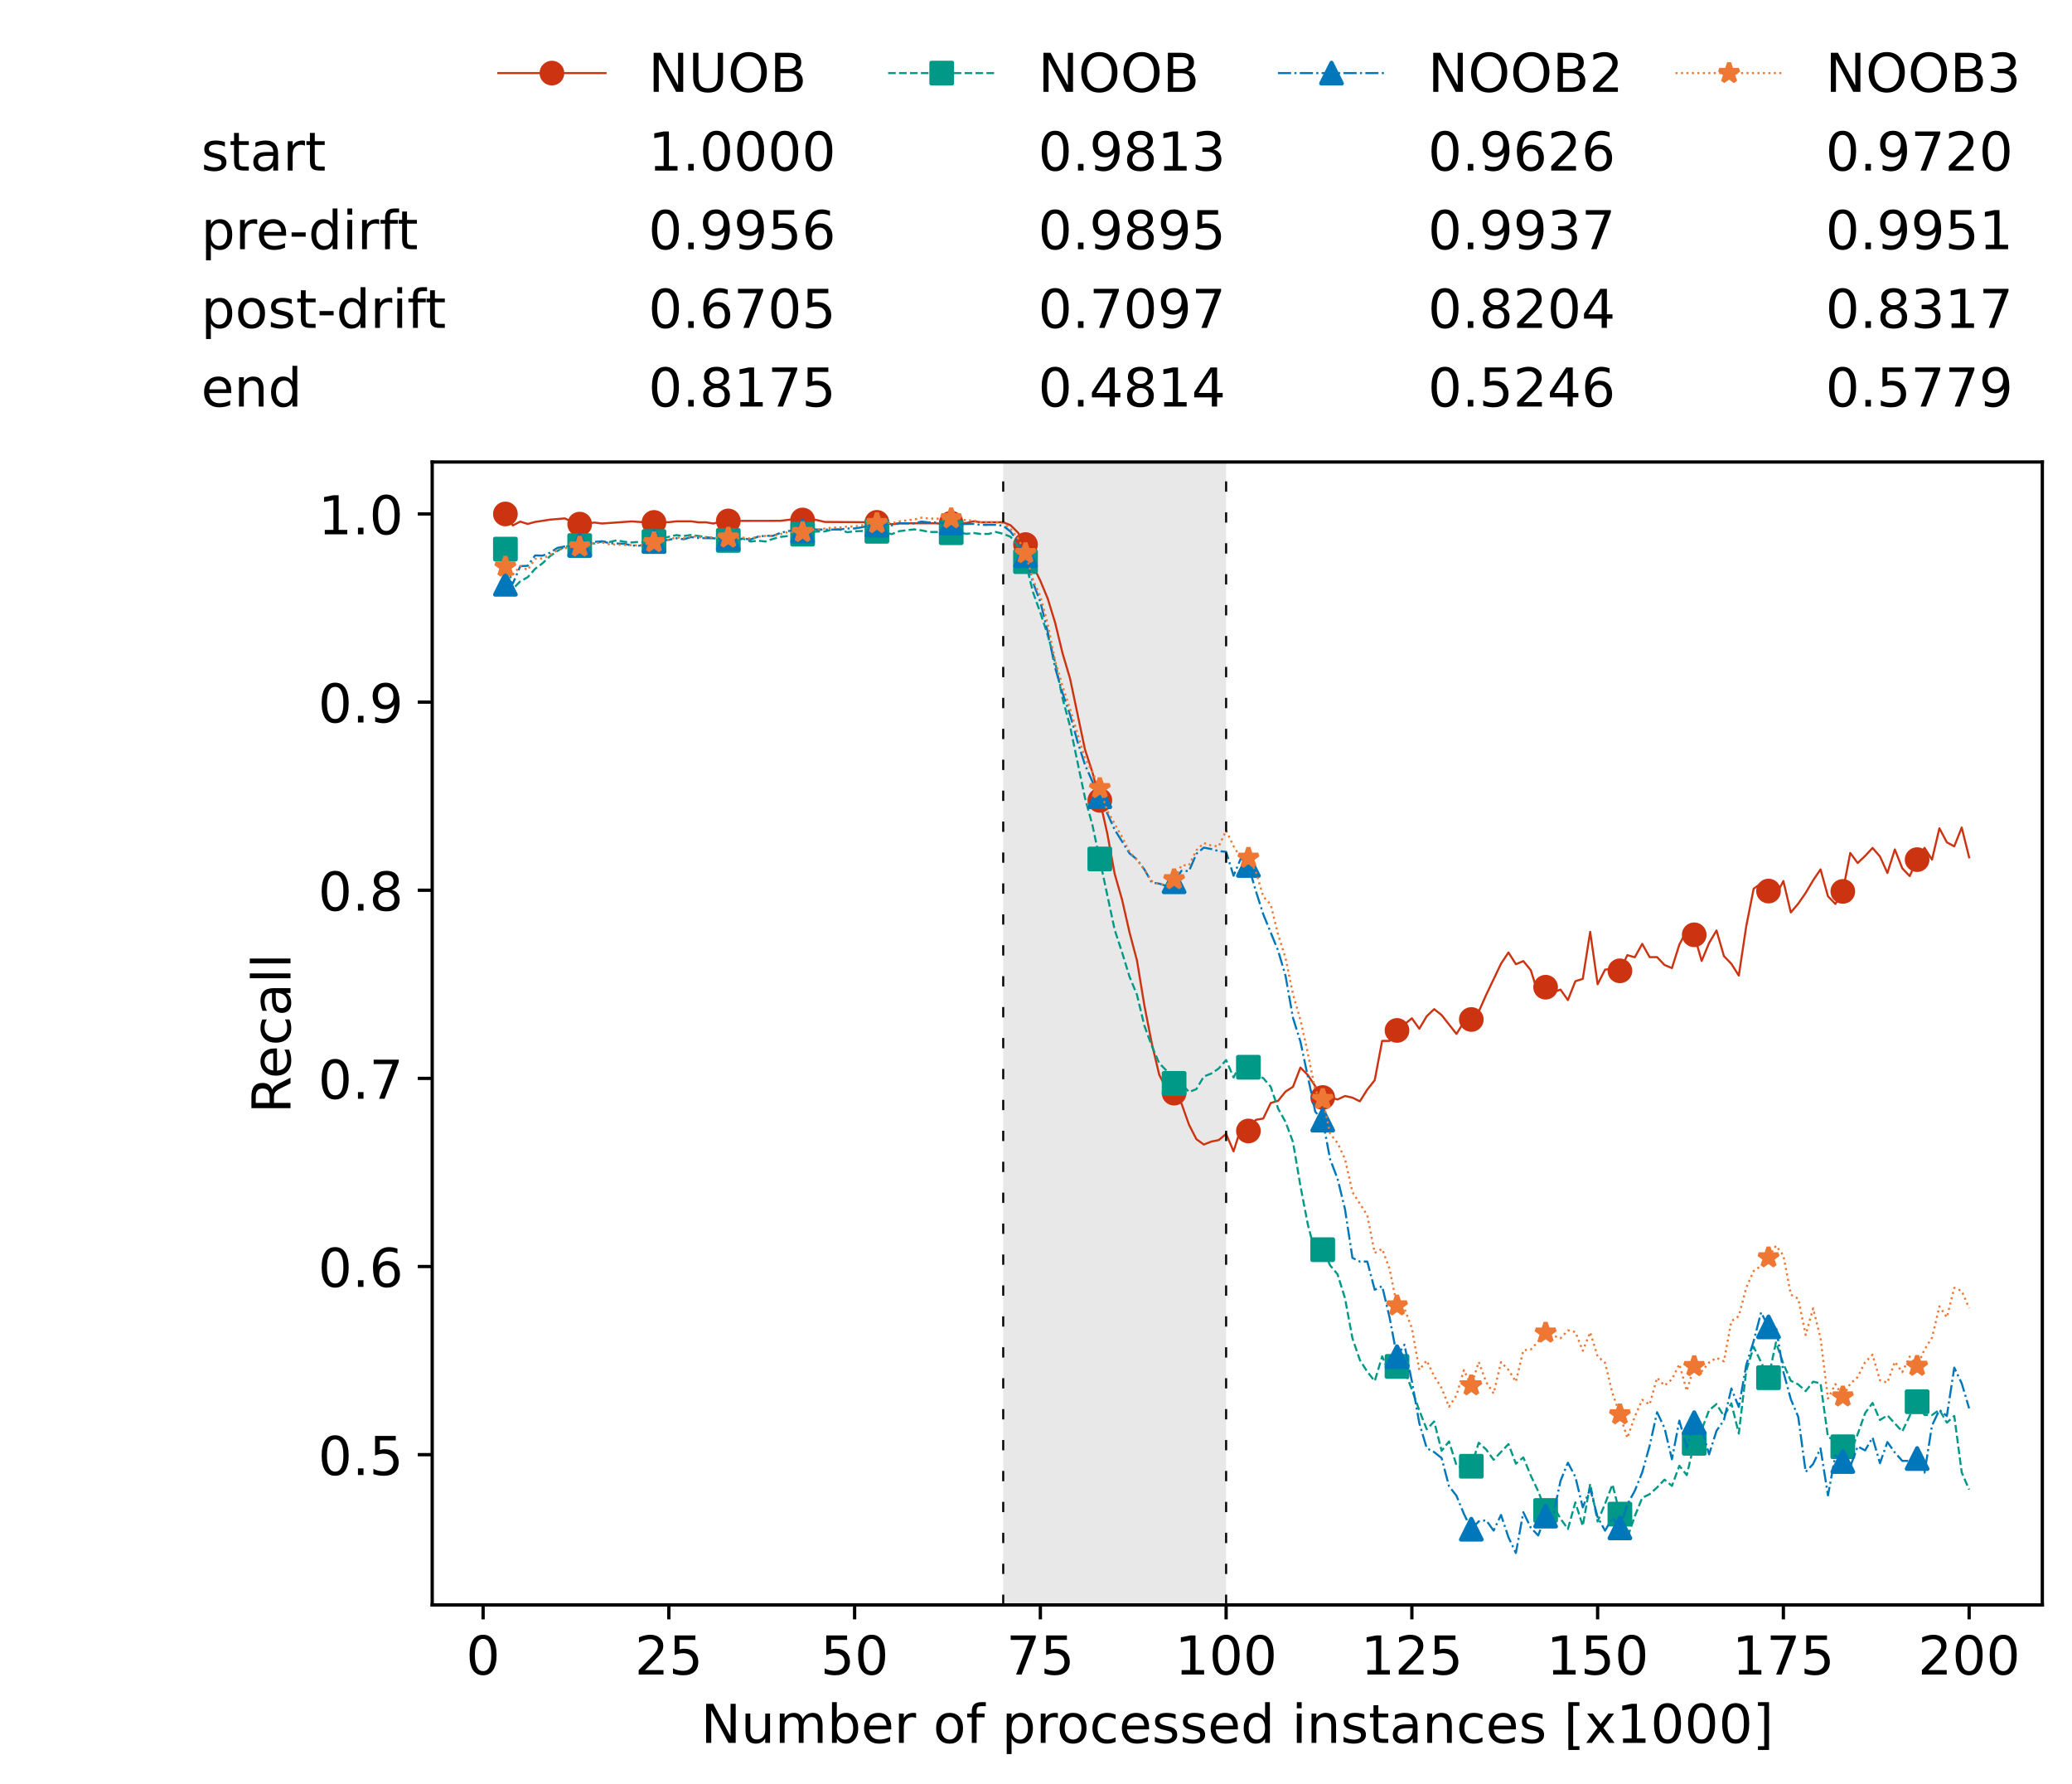 <?xml version="1.0" encoding="utf-8" standalone="no"?>
<!DOCTYPE svg PUBLIC "-//W3C//DTD SVG 1.1//EN"
  "http://www.w3.org/Graphics/SVG/1.1/DTD/svg11.dtd">
<!-- Created with matplotlib (https://matplotlib.org/) -->
<svg height="432.615pt" version="1.1" viewBox="0 0 502.65 432.615" width="502.65pt" xmlns="http://www.w3.org/2000/svg" xmlns:xlink="http://www.w3.org/1999/xlink">
 <defs>
  <style type="text/css">*{stroke-linecap:butt;stroke-linejoin:round;}</style>
 </defs>
 <g id="figure_1">
  <g id="patch_1">
   <path d="M 0 432.615 
L 502.65 432.615 
L 502.65 0 
L 0 0 
z
" style="fill:#ffffff;"/>
  </g>
  <g id="axes_1">
   <g id="patch_2">
    <path d="M 104.85 389.252 
L 495.45 389.252 
L 495.45 112.052 
L 104.85 112.052 
z
" style="fill:#ffffff;"/>
   </g>
   <g id="patch_3">
    <path clip-path="url(#p69568f1617)" d="M 297.446 389.252 
L 297.446 112.052 
L 243.372 112.052 
L 243.372 389.252 
z
" style="fill:#d3d3d3;opacity:0.5;"/>
   </g>
   <g id="matplotlib.axis_1">
    <g id="xtick_1">
     <g id="line2d_1">
      <defs>
       <path d="M 0 0 
L 0 3.5 
" id="m138d23eb7f" style="stroke:#000000;stroke-width:0.8;"/>
      </defs>
      <g>
       <use style="stroke:#000000;stroke-width:0.8;" x="117.197" xlink:href="#m138d23eb7f" y="389.252"/>
      </g>
     </g>
     <g id="text_1">
      <!-- 0 -->
      <g transform="translate(113.061 406.13)scale(0.13 -0.13)">
       <defs>
        <path d="M 31.781 66.406 
Q 24.172 66.406 20.328 58.906 
Q 16.5 51.422 16.5 36.375 
Q 16.5 21.391 20.328 13.891 
Q 24.172 6.391 31.781 6.391 
Q 39.453 6.391 43.281 13.891 
Q 47.125 21.391 47.125 36.375 
Q 47.125 51.422 43.281 58.906 
Q 39.453 66.406 31.781 66.406 
z
M 31.781 74.219 
Q 44.047 74.219 50.516 64.516 
Q 56.984 54.828 56.984 36.375 
Q 56.984 17.969 50.516 8.266 
Q 44.047 -1.422 31.781 -1.422 
Q 19.531 -1.422 13.062 8.266 
Q 6.594 17.969 6.594 36.375 
Q 6.594 54.828 13.062 64.516 
Q 19.531 74.219 31.781 74.219 
z
" id="DejaVuSans-48"/>
       </defs>
       <use xlink:href="#DejaVuSans-48"/>
      </g>
     </g>
    </g>
    <g id="xtick_2">
     <g id="line2d_2">
      <g>
       <use style="stroke:#000000;stroke-width:0.8;" x="162.259" xlink:href="#m138d23eb7f" y="389.252"/>
      </g>
     </g>
     <g id="text_2">
      <!-- 25 -->
      <g transform="translate(153.988 406.13)scale(0.13 -0.13)">
       <defs>
        <path d="M 19.188 8.297 
L 53.609 8.297 
L 53.609 0 
L 7.328 0 
L 7.328 8.297 
Q 12.938 14.109 22.625 23.891 
Q 32.328 33.688 34.812 36.531 
Q 39.547 41.844 41.422 45.531 
Q 43.312 49.219 43.312 52.781 
Q 43.312 58.594 39.234 62.25 
Q 35.156 65.922 28.609 65.922 
Q 23.969 65.922 18.812 64.312 
Q 13.672 62.703 7.812 59.422 
L 7.812 69.391 
Q 13.766 71.781 18.938 73 
Q 24.125 74.219 28.422 74.219 
Q 39.75 74.219 46.484 68.547 
Q 53.219 62.891 53.219 53.422 
Q 53.219 48.922 51.531 44.891 
Q 49.859 40.875 45.406 35.406 
Q 44.188 33.984 37.641 27.219 
Q 31.109 20.453 19.188 8.297 
z
" id="DejaVuSans-50"/>
        <path d="M 10.797 72.906 
L 49.516 72.906 
L 49.516 64.594 
L 19.828 64.594 
L 19.828 46.734 
Q 21.969 47.469 24.109 47.828 
Q 26.266 48.188 28.422 48.188 
Q 40.625 48.188 47.75 41.5 
Q 54.891 34.812 54.891 23.391 
Q 54.891 11.625 47.562 5.094 
Q 40.234 -1.422 26.906 -1.422 
Q 22.312 -1.422 17.547 -0.641 
Q 12.797 0.141 7.719 1.703 
L 7.719 11.625 
Q 12.109 9.234 16.797 8.062 
Q 21.484 6.891 26.703 6.891 
Q 35.156 6.891 40.078 11.328 
Q 45.016 15.766 45.016 23.391 
Q 45.016 31 40.078 35.438 
Q 35.156 39.891 26.703 39.891 
Q 22.75 39.891 18.812 39.016 
Q 14.891 38.141 10.797 36.281 
z
" id="DejaVuSans-53"/>
       </defs>
       <use xlink:href="#DejaVuSans-50"/>
       <use x="63.623" xlink:href="#DejaVuSans-53"/>
      </g>
     </g>
    </g>
    <g id="xtick_3">
     <g id="line2d_3">
      <g>
       <use style="stroke:#000000;stroke-width:0.8;" x="207.322" xlink:href="#m138d23eb7f" y="389.252"/>
      </g>
     </g>
     <g id="text_3">
      <!-- 50 -->
      <g transform="translate(199.05 406.13)scale(0.13 -0.13)">
       <use xlink:href="#DejaVuSans-53"/>
       <use x="63.623" xlink:href="#DejaVuSans-48"/>
      </g>
     </g>
    </g>
    <g id="xtick_4">
     <g id="line2d_4">
      <g>
       <use style="stroke:#000000;stroke-width:0.8;" x="252.384" xlink:href="#m138d23eb7f" y="389.252"/>
      </g>
     </g>
     <g id="text_4">
      <!-- 75 -->
      <g transform="translate(244.113 406.13)scale(0.13 -0.13)">
       <defs>
        <path d="M 8.203 72.906 
L 55.078 72.906 
L 55.078 68.703 
L 28.609 0 
L 18.312 0 
L 43.219 64.594 
L 8.203 64.594 
z
" id="DejaVuSans-55"/>
       </defs>
       <use xlink:href="#DejaVuSans-55"/>
       <use x="63.623" xlink:href="#DejaVuSans-53"/>
      </g>
     </g>
    </g>
    <g id="xtick_5">
     <g id="line2d_5">
      <g>
       <use style="stroke:#000000;stroke-width:0.8;" x="297.446" xlink:href="#m138d23eb7f" y="389.252"/>
      </g>
     </g>
     <g id="text_5">
      <!-- 100 -->
      <g transform="translate(285.039 406.13)scale(0.13 -0.13)">
       <defs>
        <path d="M 12.406 8.297 
L 28.516 8.297 
L 28.516 63.922 
L 10.984 60.406 
L 10.984 69.391 
L 28.422 72.906 
L 38.281 72.906 
L 38.281 8.297 
L 54.391 8.297 
L 54.391 0 
L 12.406 0 
z
" id="DejaVuSans-49"/>
       </defs>
       <use xlink:href="#DejaVuSans-49"/>
       <use x="63.623" xlink:href="#DejaVuSans-48"/>
       <use x="127.246" xlink:href="#DejaVuSans-48"/>
      </g>
     </g>
    </g>
    <g id="xtick_6">
     <g id="line2d_6">
      <g>
       <use style="stroke:#000000;stroke-width:0.8;" x="342.509" xlink:href="#m138d23eb7f" y="389.252"/>
      </g>
     </g>
     <g id="text_6">
      <!-- 125 -->
      <g transform="translate(330.102 406.13)scale(0.13 -0.13)">
       <use xlink:href="#DejaVuSans-49"/>
       <use x="63.623" xlink:href="#DejaVuSans-50"/>
       <use x="127.246" xlink:href="#DejaVuSans-53"/>
      </g>
     </g>
    </g>
    <g id="xtick_7">
     <g id="line2d_7">
      <g>
       <use style="stroke:#000000;stroke-width:0.8;" x="387.571" xlink:href="#m138d23eb7f" y="389.252"/>
      </g>
     </g>
     <g id="text_7">
      <!-- 150 -->
      <g transform="translate(375.164 406.13)scale(0.13 -0.13)">
       <use xlink:href="#DejaVuSans-49"/>
       <use x="63.623" xlink:href="#DejaVuSans-53"/>
       <use x="127.246" xlink:href="#DejaVuSans-48"/>
      </g>
     </g>
    </g>
    <g id="xtick_8">
     <g id="line2d_8">
      <g>
       <use style="stroke:#000000;stroke-width:0.8;" x="432.633" xlink:href="#m138d23eb7f" y="389.252"/>
      </g>
     </g>
     <g id="text_8">
      <!-- 175 -->
      <g transform="translate(420.226 406.13)scale(0.13 -0.13)">
       <use xlink:href="#DejaVuSans-49"/>
       <use x="63.623" xlink:href="#DejaVuSans-55"/>
       <use x="127.246" xlink:href="#DejaVuSans-53"/>
      </g>
     </g>
    </g>
    <g id="xtick_9">
     <g id="line2d_9">
      <g>
       <use style="stroke:#000000;stroke-width:0.8;" x="477.695" xlink:href="#m138d23eb7f" y="389.252"/>
      </g>
     </g>
     <g id="text_9">
      <!-- 200 -->
      <g transform="translate(465.289 406.13)scale(0.13 -0.13)">
       <use xlink:href="#DejaVuSans-50"/>
       <use x="63.623" xlink:href="#DejaVuSans-48"/>
       <use x="127.246" xlink:href="#DejaVuSans-48"/>
      </g>
     </g>
    </g>
    <g id="text_10">
     <!-- Number of processed instances [x1000] -->
     <g transform="translate(170.025 422.711)scale(0.13 -0.13)">
      <defs>
       <path d="M 9.812 72.906 
L 23.094 72.906 
L 55.422 11.922 
L 55.422 72.906 
L 64.984 72.906 
L 64.984 0 
L 51.703 0 
L 19.391 60.984 
L 19.391 0 
L 9.812 0 
z
" id="DejaVuSans-78"/>
       <path d="M 8.5 21.578 
L 8.5 54.688 
L 17.484 54.688 
L 17.484 21.922 
Q 17.484 14.156 20.5 10.266 
Q 23.531 6.391 29.594 6.391 
Q 36.859 6.391 41.078 11.031 
Q 45.312 15.672 45.312 23.688 
L 45.312 54.688 
L 54.297 54.688 
L 54.297 0 
L 45.312 0 
L 45.312 8.406 
Q 42.047 3.422 37.719 1 
Q 33.406 -1.422 27.688 -1.422 
Q 18.266 -1.422 13.375 4.438 
Q 8.5 10.297 8.5 21.578 
z
M 31.109 56 
z
" id="DejaVuSans-117"/>
       <path d="M 52 44.188 
Q 55.375 50.25 60.062 53.125 
Q 64.75 56 71.094 56 
Q 79.641 56 84.281 50.016 
Q 88.922 44.047 88.922 33.016 
L 88.922 0 
L 79.891 0 
L 79.891 32.719 
Q 79.891 40.578 77.094 44.375 
Q 74.312 48.188 68.609 48.188 
Q 61.625 48.188 57.562 43.547 
Q 53.516 38.922 53.516 30.906 
L 53.516 0 
L 44.484 0 
L 44.484 32.719 
Q 44.484 40.625 41.703 44.406 
Q 38.922 48.188 33.109 48.188 
Q 26.219 48.188 22.156 43.531 
Q 18.109 38.875 18.109 30.906 
L 18.109 0 
L 9.078 0 
L 9.078 54.688 
L 18.109 54.688 
L 18.109 46.188 
Q 21.188 51.219 25.484 53.609 
Q 29.781 56 35.688 56 
Q 41.656 56 45.828 52.969 
Q 50 49.953 52 44.188 
z
" id="DejaVuSans-109"/>
       <path d="M 48.688 27.297 
Q 48.688 37.203 44.609 42.844 
Q 40.531 48.484 33.406 48.484 
Q 26.266 48.484 22.188 42.844 
Q 18.109 37.203 18.109 27.297 
Q 18.109 17.391 22.188 11.75 
Q 26.266 6.109 33.406 6.109 
Q 40.531 6.109 44.609 11.75 
Q 48.688 17.391 48.688 27.297 
z
M 18.109 46.391 
Q 20.953 51.266 25.266 53.625 
Q 29.594 56 35.594 56 
Q 45.562 56 51.781 48.094 
Q 58.016 40.188 58.016 27.297 
Q 58.016 14.406 51.781 6.484 
Q 45.562 -1.422 35.594 -1.422 
Q 29.594 -1.422 25.266 0.953 
Q 20.953 3.328 18.109 8.203 
L 18.109 0 
L 9.078 0 
L 9.078 75.984 
L 18.109 75.984 
z
" id="DejaVuSans-98"/>
       <path d="M 56.203 29.594 
L 56.203 25.203 
L 14.891 25.203 
Q 15.484 15.922 20.484 11.062 
Q 25.484 6.203 34.422 6.203 
Q 39.594 6.203 44.453 7.469 
Q 49.312 8.734 54.109 11.281 
L 54.109 2.781 
Q 49.266 0.734 44.188 -0.344 
Q 39.109 -1.422 33.891 -1.422 
Q 20.797 -1.422 13.156 6.188 
Q 5.516 13.812 5.516 26.812 
Q 5.516 40.234 12.766 48.109 
Q 20.016 56 32.328 56 
Q 43.359 56 49.781 48.891 
Q 56.203 41.797 56.203 29.594 
z
M 47.219 32.234 
Q 47.125 39.594 43.094 43.984 
Q 39.062 48.391 32.422 48.391 
Q 24.906 48.391 20.391 44.141 
Q 15.875 39.891 15.188 32.172 
z
" id="DejaVuSans-101"/>
       <path d="M 41.109 46.297 
Q 39.594 47.172 37.812 47.578 
Q 36.031 48 33.891 48 
Q 26.266 48 22.188 43.047 
Q 18.109 38.094 18.109 28.812 
L 18.109 0 
L 9.078 0 
L 9.078 54.688 
L 18.109 54.688 
L 18.109 46.188 
Q 20.953 51.172 25.484 53.578 
Q 30.031 56 36.531 56 
Q 37.453 56 38.578 55.875 
Q 39.703 55.766 41.062 55.516 
z
" id="DejaVuSans-114"/>
       <path id="DejaVuSans-32"/>
       <path d="M 30.609 48.391 
Q 23.391 48.391 19.188 42.75 
Q 14.984 37.109 14.984 27.297 
Q 14.984 17.484 19.156 11.844 
Q 23.344 6.203 30.609 6.203 
Q 37.797 6.203 41.984 11.859 
Q 46.188 17.531 46.188 27.297 
Q 46.188 37.016 41.984 42.703 
Q 37.797 48.391 30.609 48.391 
z
M 30.609 56 
Q 42.328 56 49.016 48.375 
Q 55.719 40.766 55.719 27.297 
Q 55.719 13.875 49.016 6.219 
Q 42.328 -1.422 30.609 -1.422 
Q 18.844 -1.422 12.172 6.219 
Q 5.516 13.875 5.516 27.297 
Q 5.516 40.766 12.172 48.375 
Q 18.844 56 30.609 56 
z
" id="DejaVuSans-111"/>
       <path d="M 37.109 75.984 
L 37.109 68.5 
L 28.516 68.5 
Q 23.688 68.5 21.797 66.547 
Q 19.922 64.594 19.922 59.516 
L 19.922 54.688 
L 34.719 54.688 
L 34.719 47.703 
L 19.922 47.703 
L 19.922 0 
L 10.891 0 
L 10.891 47.703 
L 2.297 47.703 
L 2.297 54.688 
L 10.891 54.688 
L 10.891 58.5 
Q 10.891 67.625 15.141 71.797 
Q 19.391 75.984 28.609 75.984 
z
" id="DejaVuSans-102"/>
       <path d="M 18.109 8.203 
L 18.109 -20.797 
L 9.078 -20.797 
L 9.078 54.688 
L 18.109 54.688 
L 18.109 46.391 
Q 20.953 51.266 25.266 53.625 
Q 29.594 56 35.594 56 
Q 45.562 56 51.781 48.094 
Q 58.016 40.188 58.016 27.297 
Q 58.016 14.406 51.781 6.484 
Q 45.562 -1.422 35.594 -1.422 
Q 29.594 -1.422 25.266 0.953 
Q 20.953 3.328 18.109 8.203 
z
M 48.688 27.297 
Q 48.688 37.203 44.609 42.844 
Q 40.531 48.484 33.406 48.484 
Q 26.266 48.484 22.188 42.844 
Q 18.109 37.203 18.109 27.297 
Q 18.109 17.391 22.188 11.75 
Q 26.266 6.109 33.406 6.109 
Q 40.531 6.109 44.609 11.75 
Q 48.688 17.391 48.688 27.297 
z
" id="DejaVuSans-112"/>
       <path d="M 48.781 52.594 
L 48.781 44.188 
Q 44.969 46.297 41.141 47.344 
Q 37.312 48.391 33.406 48.391 
Q 24.656 48.391 19.812 42.844 
Q 14.984 37.312 14.984 27.297 
Q 14.984 17.281 19.812 11.734 
Q 24.656 6.203 33.406 6.203 
Q 37.312 6.203 41.141 7.25 
Q 44.969 8.297 48.781 10.406 
L 48.781 2.094 
Q 45.016 0.344 40.984 -0.531 
Q 36.969 -1.422 32.422 -1.422 
Q 20.062 -1.422 12.781 6.344 
Q 5.516 14.109 5.516 27.297 
Q 5.516 40.672 12.859 48.328 
Q 20.219 56 33.016 56 
Q 37.156 56 41.109 55.141 
Q 45.062 54.297 48.781 52.594 
z
" id="DejaVuSans-99"/>
       <path d="M 44.281 53.078 
L 44.281 44.578 
Q 40.484 46.531 36.375 47.5 
Q 32.281 48.484 27.875 48.484 
Q 21.188 48.484 17.844 46.438 
Q 14.5 44.391 14.5 40.281 
Q 14.5 37.156 16.891 35.375 
Q 19.281 33.594 26.516 31.984 
L 29.594 31.297 
Q 39.156 29.25 43.188 25.516 
Q 47.219 21.781 47.219 15.094 
Q 47.219 7.469 41.188 3.016 
Q 35.156 -1.422 24.609 -1.422 
Q 20.219 -1.422 15.453 -0.562 
Q 10.688 0.297 5.422 2 
L 5.422 11.281 
Q 10.406 8.688 15.234 7.391 
Q 20.062 6.109 24.812 6.109 
Q 31.156 6.109 34.562 8.281 
Q 37.984 10.453 37.984 14.406 
Q 37.984 18.062 35.516 20.016 
Q 33.062 21.969 24.703 23.781 
L 21.578 24.516 
Q 13.234 26.266 9.516 29.906 
Q 5.812 33.547 5.812 39.891 
Q 5.812 47.609 11.281 51.797 
Q 16.75 56 26.812 56 
Q 31.781 56 36.172 55.266 
Q 40.578 54.547 44.281 53.078 
z
" id="DejaVuSans-115"/>
       <path d="M 45.406 46.391 
L 45.406 75.984 
L 54.391 75.984 
L 54.391 0 
L 45.406 0 
L 45.406 8.203 
Q 42.578 3.328 38.25 0.953 
Q 33.938 -1.422 27.875 -1.422 
Q 17.969 -1.422 11.734 6.484 
Q 5.516 14.406 5.516 27.297 
Q 5.516 40.188 11.734 48.094 
Q 17.969 56 27.875 56 
Q 33.938 56 38.25 53.625 
Q 42.578 51.266 45.406 46.391 
z
M 14.797 27.297 
Q 14.797 17.391 18.875 11.75 
Q 22.953 6.109 30.078 6.109 
Q 37.203 6.109 41.297 11.75 
Q 45.406 17.391 45.406 27.297 
Q 45.406 37.203 41.297 42.844 
Q 37.203 48.484 30.078 48.484 
Q 22.953 48.484 18.875 42.844 
Q 14.797 37.203 14.797 27.297 
z
" id="DejaVuSans-100"/>
       <path d="M 9.422 54.688 
L 18.406 54.688 
L 18.406 0 
L 9.422 0 
z
M 9.422 75.984 
L 18.406 75.984 
L 18.406 64.594 
L 9.422 64.594 
z
" id="DejaVuSans-105"/>
       <path d="M 54.891 33.016 
L 54.891 0 
L 45.906 0 
L 45.906 32.719 
Q 45.906 40.484 42.875 44.328 
Q 39.844 48.188 33.797 48.188 
Q 26.516 48.188 22.312 43.547 
Q 18.109 38.922 18.109 30.906 
L 18.109 0 
L 9.078 0 
L 9.078 54.688 
L 18.109 54.688 
L 18.109 46.188 
Q 21.344 51.125 25.703 53.562 
Q 30.078 56 35.797 56 
Q 45.219 56 50.047 50.172 
Q 54.891 44.344 54.891 33.016 
z
" id="DejaVuSans-110"/>
       <path d="M 18.312 70.219 
L 18.312 54.688 
L 36.812 54.688 
L 36.812 47.703 
L 18.312 47.703 
L 18.312 18.016 
Q 18.312 11.328 20.141 9.422 
Q 21.969 7.516 27.594 7.516 
L 36.812 7.516 
L 36.812 0 
L 27.594 0 
Q 17.188 0 13.234 3.875 
Q 9.281 7.766 9.281 18.016 
L 9.281 47.703 
L 2.688 47.703 
L 2.688 54.688 
L 9.281 54.688 
L 9.281 70.219 
z
" id="DejaVuSans-116"/>
       <path d="M 34.281 27.484 
Q 23.391 27.484 19.188 25 
Q 14.984 22.516 14.984 16.5 
Q 14.984 11.719 18.141 8.906 
Q 21.297 6.109 26.703 6.109 
Q 34.188 6.109 38.703 11.406 
Q 43.219 16.703 43.219 25.484 
L 43.219 27.484 
z
M 52.203 31.203 
L 52.203 0 
L 43.219 0 
L 43.219 8.297 
Q 40.141 3.328 35.547 0.953 
Q 30.953 -1.422 24.312 -1.422 
Q 15.922 -1.422 10.953 3.297 
Q 6 8.016 6 15.922 
Q 6 25.141 12.172 29.828 
Q 18.359 34.516 30.609 34.516 
L 43.219 34.516 
L 43.219 35.406 
Q 43.219 41.609 39.141 45 
Q 35.062 48.391 27.688 48.391 
Q 23 48.391 18.547 47.266 
Q 14.109 46.141 10.016 43.891 
L 10.016 52.203 
Q 14.938 54.109 19.578 55.047 
Q 24.219 56 28.609 56 
Q 40.484 56 46.344 49.844 
Q 52.203 43.703 52.203 31.203 
z
" id="DejaVuSans-97"/>
       <path d="M 8.594 75.984 
L 29.297 75.984 
L 29.297 69 
L 17.578 69 
L 17.578 -6.203 
L 29.297 -6.203 
L 29.297 -13.188 
L 8.594 -13.188 
z
" id="DejaVuSans-91"/>
       <path d="M 54.891 54.688 
L 35.109 28.078 
L 55.906 0 
L 45.312 0 
L 29.391 21.484 
L 13.484 0 
L 2.875 0 
L 24.125 28.609 
L 4.688 54.688 
L 15.281 54.688 
L 29.781 35.203 
L 44.281 54.688 
z
" id="DejaVuSans-120"/>
       <path d="M 30.422 75.984 
L 30.422 -13.188 
L 9.719 -13.188 
L 9.719 -6.203 
L 21.391 -6.203 
L 21.391 69 
L 9.719 69 
L 9.719 75.984 
z
" id="DejaVuSans-93"/>
      </defs>
      <use xlink:href="#DejaVuSans-78"/>
      <use x="74.805" xlink:href="#DejaVuSans-117"/>
      <use x="138.184" xlink:href="#DejaVuSans-109"/>
      <use x="235.596" xlink:href="#DejaVuSans-98"/>
      <use x="299.072" xlink:href="#DejaVuSans-101"/>
      <use x="360.596" xlink:href="#DejaVuSans-114"/>
      <use x="401.709" xlink:href="#DejaVuSans-32"/>
      <use x="433.496" xlink:href="#DejaVuSans-111"/>
      <use x="494.678" xlink:href="#DejaVuSans-102"/>
      <use x="529.883" xlink:href="#DejaVuSans-32"/>
      <use x="561.67" xlink:href="#DejaVuSans-112"/>
      <use x="625.146" xlink:href="#DejaVuSans-114"/>
      <use x="664.01" xlink:href="#DejaVuSans-111"/>
      <use x="725.191" xlink:href="#DejaVuSans-99"/>
      <use x="780.172" xlink:href="#DejaVuSans-101"/>
      <use x="841.695" xlink:href="#DejaVuSans-115"/>
      <use x="893.795" xlink:href="#DejaVuSans-115"/>
      <use x="945.895" xlink:href="#DejaVuSans-101"/>
      <use x="1007.418" xlink:href="#DejaVuSans-100"/>
      <use x="1070.895" xlink:href="#DejaVuSans-32"/>
      <use x="1102.682" xlink:href="#DejaVuSans-105"/>
      <use x="1130.465" xlink:href="#DejaVuSans-110"/>
      <use x="1193.844" xlink:href="#DejaVuSans-115"/>
      <use x="1245.943" xlink:href="#DejaVuSans-116"/>
      <use x="1285.152" xlink:href="#DejaVuSans-97"/>
      <use x="1346.432" xlink:href="#DejaVuSans-110"/>
      <use x="1409.811" xlink:href="#DejaVuSans-99"/>
      <use x="1464.791" xlink:href="#DejaVuSans-101"/>
      <use x="1526.314" xlink:href="#DejaVuSans-115"/>
      <use x="1578.414" xlink:href="#DejaVuSans-32"/>
      <use x="1610.201" xlink:href="#DejaVuSans-91"/>
      <use x="1649.215" xlink:href="#DejaVuSans-120"/>
      <use x="1708.395" xlink:href="#DejaVuSans-49"/>
      <use x="1772.018" xlink:href="#DejaVuSans-48"/>
      <use x="1835.641" xlink:href="#DejaVuSans-48"/>
      <use x="1899.264" xlink:href="#DejaVuSans-48"/>
      <use x="1962.887" xlink:href="#DejaVuSans-93"/>
     </g>
    </g>
   </g>
   <g id="matplotlib.axis_2">
    <g id="ytick_1">
     <g id="line2d_10">
      <defs>
       <path d="M 0 0 
L -3.5 0 
" id="md6c9b5099a" style="stroke:#000000;stroke-width:0.8;"/>
      </defs>
      <g>
       <use style="stroke:#000000;stroke-width:0.8;" x="104.85" xlink:href="#md6c9b5099a" y="352.805"/>
      </g>
     </g>
     <g id="text_11">
      <!-- 0.5 -->
      <g transform="translate(77.176 357.744)scale(0.13 -0.13)">
       <defs>
        <path d="M 10.688 12.406 
L 21 12.406 
L 21 0 
L 10.688 0 
z
" id="DejaVuSans-46"/>
       </defs>
       <use xlink:href="#DejaVuSans-48"/>
       <use x="63.623" xlink:href="#DejaVuSans-46"/>
       <use x="95.41" xlink:href="#DejaVuSans-53"/>
      </g>
     </g>
    </g>
    <g id="ytick_2">
     <g id="line2d_11">
      <g>
       <use style="stroke:#000000;stroke-width:0.8;" x="104.85" xlink:href="#md6c9b5099a" y="307.175"/>
      </g>
     </g>
     <g id="text_12">
      <!-- 0.6 -->
      <g transform="translate(77.176 312.114)scale(0.13 -0.13)">
       <defs>
        <path d="M 33.016 40.375 
Q 26.375 40.375 22.484 35.828 
Q 18.609 31.297 18.609 23.391 
Q 18.609 15.531 22.484 10.953 
Q 26.375 6.391 33.016 6.391 
Q 39.656 6.391 43.531 10.953 
Q 47.406 15.531 47.406 23.391 
Q 47.406 31.297 43.531 35.828 
Q 39.656 40.375 33.016 40.375 
z
M 52.594 71.297 
L 52.594 62.312 
Q 48.875 64.062 45.094 64.984 
Q 41.312 65.922 37.594 65.922 
Q 27.828 65.922 22.672 59.328 
Q 17.531 52.734 16.797 39.406 
Q 19.672 43.656 24.016 45.922 
Q 28.375 48.188 33.594 48.188 
Q 44.578 48.188 50.953 41.516 
Q 57.328 34.859 57.328 23.391 
Q 57.328 12.156 50.688 5.359 
Q 44.047 -1.422 33.016 -1.422 
Q 20.359 -1.422 13.672 8.266 
Q 6.984 17.969 6.984 36.375 
Q 6.984 53.656 15.188 63.938 
Q 23.391 74.219 37.203 74.219 
Q 40.922 74.219 44.703 73.484 
Q 48.484 72.75 52.594 71.297 
z
" id="DejaVuSans-54"/>
       </defs>
       <use xlink:href="#DejaVuSans-48"/>
       <use x="63.623" xlink:href="#DejaVuSans-46"/>
       <use x="95.41" xlink:href="#DejaVuSans-54"/>
      </g>
     </g>
    </g>
    <g id="ytick_3">
     <g id="line2d_12">
      <g>
       <use style="stroke:#000000;stroke-width:0.8;" x="104.85" xlink:href="#md6c9b5099a" y="261.544"/>
      </g>
     </g>
     <g id="text_13">
      <!-- 0.7 -->
      <g transform="translate(77.176 266.483)scale(0.13 -0.13)">
       <use xlink:href="#DejaVuSans-48"/>
       <use x="63.623" xlink:href="#DejaVuSans-46"/>
       <use x="95.41" xlink:href="#DejaVuSans-55"/>
      </g>
     </g>
    </g>
    <g id="ytick_4">
     <g id="line2d_13">
      <g>
       <use style="stroke:#000000;stroke-width:0.8;" x="104.85" xlink:href="#md6c9b5099a" y="215.913"/>
      </g>
     </g>
     <g id="text_14">
      <!-- 0.8 -->
      <g transform="translate(77.176 220.852)scale(0.13 -0.13)">
       <defs>
        <path d="M 31.781 34.625 
Q 24.75 34.625 20.719 30.859 
Q 16.703 27.094 16.703 20.516 
Q 16.703 13.922 20.719 10.156 
Q 24.75 6.391 31.781 6.391 
Q 38.812 6.391 42.859 10.172 
Q 46.922 13.969 46.922 20.516 
Q 46.922 27.094 42.891 30.859 
Q 38.875 34.625 31.781 34.625 
z
M 21.922 38.812 
Q 15.578 40.375 12.031 44.719 
Q 8.5 49.078 8.5 55.328 
Q 8.5 64.062 14.719 69.141 
Q 20.953 74.219 31.781 74.219 
Q 42.672 74.219 48.875 69.141 
Q 55.078 64.062 55.078 55.328 
Q 55.078 49.078 51.531 44.719 
Q 48 40.375 41.703 38.812 
Q 48.828 37.156 52.797 32.312 
Q 56.781 27.484 56.781 20.516 
Q 56.781 9.906 50.312 4.234 
Q 43.844 -1.422 31.781 -1.422 
Q 19.734 -1.422 13.25 4.234 
Q 6.781 9.906 6.781 20.516 
Q 6.781 27.484 10.781 32.312 
Q 14.797 37.156 21.922 38.812 
z
M 18.312 54.391 
Q 18.312 48.734 21.844 45.562 
Q 25.391 42.391 31.781 42.391 
Q 38.141 42.391 41.719 45.562 
Q 45.312 48.734 45.312 54.391 
Q 45.312 60.062 41.719 63.234 
Q 38.141 66.406 31.781 66.406 
Q 25.391 66.406 21.844 63.234 
Q 18.312 60.062 18.312 54.391 
z
" id="DejaVuSans-56"/>
       </defs>
       <use xlink:href="#DejaVuSans-48"/>
       <use x="63.623" xlink:href="#DejaVuSans-46"/>
       <use x="95.41" xlink:href="#DejaVuSans-56"/>
      </g>
     </g>
    </g>
    <g id="ytick_5">
     <g id="line2d_14">
      <g>
       <use style="stroke:#000000;stroke-width:0.8;" x="104.85" xlink:href="#md6c9b5099a" y="170.283"/>
      </g>
     </g>
     <g id="text_15">
      <!-- 0.9 -->
      <g transform="translate(77.176 175.222)scale(0.13 -0.13)">
       <defs>
        <path d="M 10.984 1.516 
L 10.984 10.5 
Q 14.703 8.734 18.5 7.812 
Q 22.312 6.891 25.984 6.891 
Q 35.75 6.891 40.891 13.453 
Q 46.047 20.016 46.781 33.406 
Q 43.953 29.203 39.594 26.953 
Q 35.25 24.703 29.984 24.703 
Q 19.047 24.703 12.672 31.312 
Q 6.297 37.938 6.297 49.422 
Q 6.297 60.641 12.938 67.422 
Q 19.578 74.219 30.609 74.219 
Q 43.266 74.219 49.922 64.516 
Q 56.594 54.828 56.594 36.375 
Q 56.594 19.141 48.406 8.859 
Q 40.234 -1.422 26.422 -1.422 
Q 22.703 -1.422 18.891 -0.688 
Q 15.094 0.047 10.984 1.516 
z
M 30.609 32.422 
Q 37.25 32.422 41.125 36.953 
Q 45.016 41.5 45.016 49.422 
Q 45.016 57.281 41.125 61.844 
Q 37.25 66.406 30.609 66.406 
Q 23.969 66.406 20.094 61.844 
Q 16.219 57.281 16.219 49.422 
Q 16.219 41.5 20.094 36.953 
Q 23.969 32.422 30.609 32.422 
z
" id="DejaVuSans-57"/>
       </defs>
       <use xlink:href="#DejaVuSans-48"/>
       <use x="63.623" xlink:href="#DejaVuSans-46"/>
       <use x="95.41" xlink:href="#DejaVuSans-57"/>
      </g>
     </g>
    </g>
    <g id="ytick_6">
     <g id="line2d_15">
      <g>
       <use style="stroke:#000000;stroke-width:0.8;" x="104.85" xlink:href="#md6c9b5099a" y="124.652"/>
      </g>
     </g>
     <g id="text_16">
      <!-- 1.0 -->
      <g transform="translate(77.176 129.591)scale(0.13 -0.13)">
       <use xlink:href="#DejaVuSans-49"/>
       <use x="63.623" xlink:href="#DejaVuSans-46"/>
       <use x="95.41" xlink:href="#DejaVuSans-48"/>
      </g>
     </g>
    </g>
    <g id="text_17">
     <!-- Recall -->
     <g transform="translate(70.472 270.044)rotate(-90)scale(0.13 -0.13)">
      <defs>
       <path d="M 44.391 34.188 
Q 47.562 33.109 50.562 29.594 
Q 53.562 26.078 56.594 19.922 
L 66.609 0 
L 56 0 
L 46.688 18.703 
Q 43.062 26.031 39.672 28.422 
Q 36.281 30.812 30.422 30.812 
L 19.672 30.812 
L 19.672 0 
L 9.812 0 
L 9.812 72.906 
L 32.078 72.906 
Q 44.578 72.906 50.734 67.672 
Q 56.891 62.453 56.891 51.906 
Q 56.891 45.016 53.688 40.469 
Q 50.484 35.938 44.391 34.188 
z
M 19.672 64.797 
L 19.672 38.922 
L 32.078 38.922 
Q 39.203 38.922 42.844 42.219 
Q 46.484 45.516 46.484 51.906 
Q 46.484 58.297 42.844 61.547 
Q 39.203 64.797 32.078 64.797 
z
" id="DejaVuSans-82"/>
       <path d="M 9.422 75.984 
L 18.406 75.984 
L 18.406 0 
L 9.422 0 
z
" id="DejaVuSans-108"/>
      </defs>
      <use xlink:href="#DejaVuSans-82"/>
      <use x="64.982" xlink:href="#DejaVuSans-101"/>
      <use x="126.506" xlink:href="#DejaVuSans-99"/>
      <use x="181.486" xlink:href="#DejaVuSans-97"/>
      <use x="242.766" xlink:href="#DejaVuSans-108"/>
      <use x="270.549" xlink:href="#DejaVuSans-108"/>
     </g>
    </g>
   </g>
   <g id="line2d_16"/>
   <g id="line2d_17"/>
   <g id="line2d_18"/>
   <g id="line2d_19"/>
   <g id="line2d_20"/>
   <g id="line2d_21">
    <path clip-path="url(#p69568f1617)" d="M 122.605 124.652 
L 124.407 127.434 
L 126.21 126.507 
L 128.012 127.071 
L 129.815 126.587 
L 133.419 126.034 
L 137.024 125.727 
L 138.827 126.59 
L 140.629 127.117 
L 144.234 126.738 
L 146.037 126.972 
L 153.247 126.457 
L 156.852 126.709 
L 162.259 126.646 
L 164.062 126.44 
L 167.667 126.44 
L 169.469 126.68 
L 171.272 126.68 
L 173.074 126.973 
L 174.877 126.487 
L 176.679 126.343 
L 189.297 126.315 
L 192.902 125.883 
L 194.704 126.113 
L 196.507 125.898 
L 198.309 126.166 
L 200.112 126.589 
L 214.532 126.687 
L 216.334 127.158 
L 218.137 126.917 
L 227.149 126.917 
L 228.952 127.111 
L 230.754 126.88 
L 234.359 126.857 
L 236.162 126.435 
L 237.964 126.67 
L 243.372 126.657 
L 245.174 127.402 
L 246.976 129.21 
L 248.779 132.075 
L 250.581 137.145 
L 252.384 140.87 
L 254.186 145.216 
L 255.989 151.112 
L 257.791 158.54 
L 259.594 164.605 
L 263.199 181.758 
L 265.001 187.269 
L 266.804 194.113 
L 268.606 202.081 
L 270.409 211.934 
L 272.211 218.228 
L 274.014 226.141 
L 275.816 232.937 
L 277.619 243.864 
L 279.421 253.087 
L 281.224 260.683 
L 283.026 264.199 
L 284.829 265.128 
L 286.631 267.664 
L 288.434 272.763 
L 290.236 276.284 
L 292.039 277.593 
L 293.841 276.875 
L 295.644 276.514 
L 297.446 275.012 
L 299.249 279.243 
L 301.051 273.539 
L 302.854 274.3 
L 304.656 271.598 
L 306.459 271.277 
L 308.261 267.518 
L 310.064 266.975 
L 311.866 264.742 
L 313.669 263.581 
L 315.471 258.921 
L 317.274 260.736 
L 320.879 266.18 
L 322.681 266.18 
L 324.484 266.663 
L 326.286 265.816 
L 328.089 266.216 
L 329.891 267.111 
L 331.694 264.259 
L 333.496 261.977 
L 335.299 252.45 
L 337.101 252.45 
L 338.904 249.915 
L 342.509 246.971 
L 344.311 249.506 
L 346.114 246.464 
L 347.916 244.753 
L 349.719 246.179 
L 353.324 250.765 
L 355.126 247.882 
L 356.928 247.26 
L 358.731 245.358 
L 360.533 241.284 
L 364.138 233.721 
L 365.941 231.005 
L 367.743 233.857 
L 369.546 233.096 
L 371.348 235.29 
L 373.151 240.994 
L 374.953 239.434 
L 376.756 240.701 
L 378.558 240.01 
L 380.361 242.545 
L 382.163 237.982 
L 383.966 237.411 
L 385.768 226.004 
L 387.571 238.715 
L 389.373 235.166 
L 391.176 234.971 
L 392.978 235.459 
L 394.781 231.656 
L 396.583 232.175 
L 398.386 228.916 
L 400.188 232.133 
L 401.991 232.133 
L 403.793 234.035 
L 405.596 234.795 
L 407.398 229.091 
L 409.201 225.669 
L 411.003 226.722 
L 412.806 233.06 
L 414.608 228.714 
L 416.411 225.672 
L 418.213 231.894 
L 420.016 233.761 
L 421.818 236.613 
L 423.621 224.662 
L 425.423 215.536 
L 427.226 214.268 
L 429.028 216.113 
L 430.831 217.064 
L 432.633 213.694 
L 434.436 221.299 
L 436.238 219.168 
L 438.041 216.56 
L 439.843 213.518 
L 441.646 210.856 
L 443.448 217.375 
L 445.251 219.242 
L 447.053 216.2 
L 448.856 206.866 
L 450.658 209.311 
L 452.461 207.599 
L 454.263 205.655 
L 456.066 207.729 
L 457.868 211.722 
L 459.671 206.018 
L 461.473 210.581 
L 463.276 212.482 
L 465.078 208.49 
L 466.881 205.638 
L 468.683 208.49 
L 470.485 200.885 
L 472.288 204.292 
L 474.09 205.27 
L 475.893 200.707 
L 477.695 207.932 
L 477.695 207.932 
" style="fill:none;stroke:#cc3311;stroke-linecap:square;stroke-width:0.5;"/>
    <defs>
     <path d="M 0 2.5 
C 0.663 2.5 1.299 2.237 1.768 1.768 
C 2.237 1.299 2.5 0.663 2.5 0 
C 2.5 -0.663 2.237 -1.299 1.768 -1.768 
C 1.299 -2.237 0.663 -2.5 0 -2.5 
C -0.663 -2.5 -1.299 -2.237 -1.768 -1.768 
C -2.237 -1.299 -2.5 -0.663 -2.5 0 
C -2.5 0.663 -2.237 1.299 -1.768 1.768 
C -1.299 2.237 -0.663 2.5 0 2.5 
z
" id="m93afeb23fe" style="stroke:#cc3311;"/>
    </defs>
    <g clip-path="url(#p69568f1617)">
     <use style="fill:#cc3311;stroke:#cc3311;" x="122.605" xlink:href="#m93afeb23fe" y="124.652"/>
     <use style="fill:#cc3311;stroke:#cc3311;" x="140.629" xlink:href="#m93afeb23fe" y="127.117"/>
     <use style="fill:#cc3311;stroke:#cc3311;" x="158.654" xlink:href="#m93afeb23fe" y="126.709"/>
     <use style="fill:#cc3311;stroke:#cc3311;" x="176.679" xlink:href="#m93afeb23fe" y="126.343"/>
     <use style="fill:#cc3311;stroke:#cc3311;" x="194.704" xlink:href="#m93afeb23fe" y="126.113"/>
     <use style="fill:#cc3311;stroke:#cc3311;" x="212.729" xlink:href="#m93afeb23fe" y="126.687"/>
     <use style="fill:#cc3311;stroke:#cc3311;" x="230.754" xlink:href="#m93afeb23fe" y="126.88"/>
     <use style="fill:#cc3311;stroke:#cc3311;" x="248.779" xlink:href="#m93afeb23fe" y="132.075"/>
     <use style="fill:#cc3311;stroke:#cc3311;" x="266.804" xlink:href="#m93afeb23fe" y="194.113"/>
     <use style="fill:#cc3311;stroke:#cc3311;" x="284.829" xlink:href="#m93afeb23fe" y="265.128"/>
     <use style="fill:#cc3311;stroke:#cc3311;" x="302.854" xlink:href="#m93afeb23fe" y="274.3"/>
     <use style="fill:#cc3311;stroke:#cc3311;" x="320.879" xlink:href="#m93afeb23fe" y="266.18"/>
     <use style="fill:#cc3311;stroke:#cc3311;" x="338.904" xlink:href="#m93afeb23fe" y="249.915"/>
     <use style="fill:#cc3311;stroke:#cc3311;" x="356.928" xlink:href="#m93afeb23fe" y="247.26"/>
     <use style="fill:#cc3311;stroke:#cc3311;" x="374.953" xlink:href="#m93afeb23fe" y="239.434"/>
     <use style="fill:#cc3311;stroke:#cc3311;" x="392.978" xlink:href="#m93afeb23fe" y="235.459"/>
     <use style="fill:#cc3311;stroke:#cc3311;" x="411.003" xlink:href="#m93afeb23fe" y="226.722"/>
     <use style="fill:#cc3311;stroke:#cc3311;" x="429.028" xlink:href="#m93afeb23fe" y="216.113"/>
     <use style="fill:#cc3311;stroke:#cc3311;" x="447.053" xlink:href="#m93afeb23fe" y="216.2"/>
     <use style="fill:#cc3311;stroke:#cc3311;" x="465.078" xlink:href="#m93afeb23fe" y="208.49"/>
    </g>
   </g>
   <g id="line2d_22"/>
   <g id="line2d_23"/>
   <g id="line2d_24"/>
   <g id="line2d_25"/>
   <g id="line2d_26">
    <path clip-path="url(#p69568f1617)" d="M 122.605 133.181 
L 124.407 142.828 
L 126.21 140.994 
L 128.012 139.992 
L 129.815 137.961 
L 131.617 136.607 
L 133.419 134.899 
L 135.222 133.618 
L 137.024 132.622 
L 138.827 132.31 
L 140.629 132.317 
L 142.432 131.678 
L 144.234 131.813 
L 146.037 131.301 
L 147.839 131.461 
L 149.642 131.035 
L 151.444 131.398 
L 153.247 131.563 
L 155.049 131.424 
L 156.852 131.524 
L 158.654 131.34 
L 160.457 130.594 
L 164.062 129.786 
L 165.864 130.002 
L 167.667 129.743 
L 173.074 130.506 
L 174.877 130.969 
L 178.482 131.068 
L 180.284 130.629 
L 182.087 131.349 
L 183.889 131.133 
L 185.692 131.335 
L 187.494 130.707 
L 189.297 130.221 
L 191.099 130.008 
L 192.902 129.569 
L 194.704 129.557 
L 196.507 129.121 
L 198.309 128.919 
L 200.112 128.89 
L 201.914 128.415 
L 203.717 128.415 
L 205.519 129.087 
L 207.322 128.857 
L 209.124 128.779 
L 210.927 128.474 
L 212.729 128.85 
L 214.532 129.078 
L 216.334 129.548 
L 218.137 128.828 
L 221.742 128.39 
L 223.544 128.621 
L 225.347 129.021 
L 227.149 129.021 
L 228.952 129.215 
L 230.754 129.199 
L 232.557 128.99 
L 234.359 129.481 
L 236.162 129.269 
L 237.964 129.505 
L 239.767 129.505 
L 241.569 129.023 
L 243.372 129.457 
L 245.174 130.202 
L 246.976 132.513 
L 248.779 136.215 
L 250.581 143.592 
L 252.384 148.629 
L 254.186 154.061 
L 255.989 160.726 
L 257.791 169.481 
L 259.594 176.182 
L 263.199 193.491 
L 265.001 200.071 
L 268.606 217.021 
L 270.409 225.507 
L 272.211 231.015 
L 274.014 236.891 
L 275.816 241.259 
L 277.619 248.788 
L 279.421 253.693 
L 281.224 257.866 
L 283.026 259.718 
L 284.829 262.76 
L 286.631 262.76 
L 288.434 264.858 
L 290.236 264.146 
L 292.039 261.084 
L 293.841 260.381 
L 295.644 259.154 
L 297.446 257.095 
L 299.249 261.326 
L 301.051 257.812 
L 302.854 258.845 
L 304.656 260.683 
L 306.459 261.485 
L 308.261 263.583 
L 310.064 268.879 
L 311.866 272.115 
L 313.669 276.99 
L 315.471 287.621 
L 317.274 297.006 
L 319.076 303.851 
L 320.879 303.091 
L 322.681 306.893 
L 324.484 309.066 
L 326.286 314.876 
L 328.089 324.582 
L 329.891 329.839 
L 331.694 332.691 
L 333.496 334.972 
L 335.299 328.955 
L 337.101 333.301 
L 338.904 331.4 
L 340.706 332.277 
L 342.509 337.018 
L 344.311 342.088 
L 346.114 346.651 
L 347.916 344.75 
L 349.719 351.88 
L 351.521 349.598 
L 353.324 355.359 
L 355.126 356.237 
L 356.928 355.615 
L 358.731 349.911 
L 360.533 351.541 
L 362.336 354.048 
L 365.941 350.245 
L 367.743 354.998 
L 369.546 353.477 
L 371.348 357.865 
L 373.151 361.668 
L 374.953 366.348 
L 376.756 365.08 
L 378.558 368.307 
L 380.361 370.842 
L 382.163 364.377 
L 383.966 370.081 
L 385.768 359.896 
L 387.571 369.022 
L 389.373 364.712 
L 391.176 360.032 
L 392.978 367.231 
L 394.781 372.934 
L 396.583 367.749 
L 398.386 363.267 
L 400.188 362.39 
L 401.991 360.76 
L 403.793 358.859 
L 405.596 360.38 
L 407.398 355.491 
L 409.201 357.773 
L 411.003 350.05 
L 412.806 346.755 
L 414.608 342.047 
L 416.411 340.526 
L 418.213 343.464 
L 420.016 340.353 
L 421.818 347.687 
L 423.621 332.476 
L 425.423 326.646 
L 429.028 334.139 
L 430.831 325.583 
L 432.633 330.769 
L 434.436 334.888 
L 436.238 335.766 
L 438.041 337.395 
L 439.843 335.114 
L 441.646 335.494 
L 443.448 348.531 
L 445.251 349.361 
L 448.856 352.334 
L 450.658 347.852 
L 452.461 342.719 
L 454.263 340.256 
L 456.066 344.404 
L 457.868 343.263 
L 461.473 347.193 
L 463.276 343.39 
L 465.078 339.968 
L 466.881 343.2 
L 468.683 343.2 
L 470.485 341.932 
L 472.288 345.044 
L 474.09 343.414 
L 475.893 357.103 
L 477.695 361.286 
L 477.695 361.286 
" style="fill:none;stroke:#009988;stroke-dasharray:1.85,0.8;stroke-dashoffset:0;stroke-width:0.5;"/>
    <defs>
     <path d="M -2.5 2.5 
L 2.5 2.5 
L 2.5 -2.5 
L -2.5 -2.5 
z
" id="m34232818c6" style="stroke:#009988;stroke-linejoin:miter;"/>
    </defs>
    <g clip-path="url(#p69568f1617)">
     <use style="fill:#009988;stroke:#009988;stroke-linejoin:miter;" x="122.605" xlink:href="#m34232818c6" y="133.181"/>
     <use style="fill:#009988;stroke:#009988;stroke-linejoin:miter;" x="140.629" xlink:href="#m34232818c6" y="132.317"/>
     <use style="fill:#009988;stroke:#009988;stroke-linejoin:miter;" x="158.654" xlink:href="#m34232818c6" y="131.34"/>
     <use style="fill:#009988;stroke:#009988;stroke-linejoin:miter;" x="176.679" xlink:href="#m34232818c6" y="131.068"/>
     <use style="fill:#009988;stroke:#009988;stroke-linejoin:miter;" x="194.704" xlink:href="#m34232818c6" y="129.557"/>
     <use style="fill:#009988;stroke:#009988;stroke-linejoin:miter;" x="212.729" xlink:href="#m34232818c6" y="128.85"/>
     <use style="fill:#009988;stroke:#009988;stroke-linejoin:miter;" x="230.754" xlink:href="#m34232818c6" y="129.199"/>
     <use style="fill:#009988;stroke:#009988;stroke-linejoin:miter;" x="248.779" xlink:href="#m34232818c6" y="136.215"/>
     <use style="fill:#009988;stroke:#009988;stroke-linejoin:miter;" x="266.804" xlink:href="#m34232818c6" y="208.33"/>
     <use style="fill:#009988;stroke:#009988;stroke-linejoin:miter;" x="284.829" xlink:href="#m34232818c6" y="262.76"/>
     <use style="fill:#009988;stroke:#009988;stroke-linejoin:miter;" x="302.854" xlink:href="#m34232818c6" y="258.845"/>
     <use style="fill:#009988;stroke:#009988;stroke-linejoin:miter;" x="320.879" xlink:href="#m34232818c6" y="303.091"/>
     <use style="fill:#009988;stroke:#009988;stroke-linejoin:miter;" x="338.904" xlink:href="#m34232818c6" y="331.4"/>
     <use style="fill:#009988;stroke:#009988;stroke-linejoin:miter;" x="356.928" xlink:href="#m34232818c6" y="355.615"/>
     <use style="fill:#009988;stroke:#009988;stroke-linejoin:miter;" x="374.953" xlink:href="#m34232818c6" y="366.348"/>
     <use style="fill:#009988;stroke:#009988;stroke-linejoin:miter;" x="392.978" xlink:href="#m34232818c6" y="367.231"/>
     <use style="fill:#009988;stroke:#009988;stroke-linejoin:miter;" x="411.003" xlink:href="#m34232818c6" y="350.05"/>
     <use style="fill:#009988;stroke:#009988;stroke-linejoin:miter;" x="429.028" xlink:href="#m34232818c6" y="334.139"/>
     <use style="fill:#009988;stroke:#009988;stroke-linejoin:miter;" x="447.053" xlink:href="#m34232818c6" y="350.882"/>
     <use style="fill:#009988;stroke:#009988;stroke-linejoin:miter;" x="465.078" xlink:href="#m34232818c6" y="339.968"/>
    </g>
   </g>
   <g id="line2d_27"/>
   <g id="line2d_28"/>
   <g id="line2d_29"/>
   <g id="line2d_30"/>
   <g id="line2d_31">
    <path clip-path="url(#p69568f1617)" d="M 122.605 141.71 
L 124.407 141.528 
L 126.21 137.311 
L 128.012 137.229 
L 129.815 134.714 
L 131.617 134.765 
L 133.419 134.053 
L 135.222 132.878 
L 138.827 132.188 
L 140.629 132.206 
L 142.432 131.577 
L 146.037 131.284 
L 147.839 131.746 
L 151.444 131.887 
L 153.247 132.294 
L 155.049 132.341 
L 156.852 132.176 
L 158.654 131.323 
L 162.259 130.923 
L 164.062 130.546 
L 165.864 130.784 
L 167.667 130.266 
L 169.469 130.489 
L 173.074 130.547 
L 174.877 130.774 
L 176.679 130.63 
L 178.482 130.846 
L 180.284 130.626 
L 182.087 130.838 
L 183.889 130.161 
L 185.692 129.951 
L 187.494 129.976 
L 189.297 129.248 
L 191.099 128.821 
L 192.902 128.602 
L 194.704 128.832 
L 196.507 128.187 
L 198.309 128.455 
L 203.717 128.421 
L 205.519 128.169 
L 207.322 128.169 
L 209.124 127.877 
L 210.927 127.406 
L 212.729 127.379 
L 214.532 127.163 
L 216.334 127.399 
L 218.137 126.918 
L 221.742 126.945 
L 223.544 126.502 
L 225.347 126.702 
L 227.149 126.702 
L 228.952 126.895 
L 230.754 126.88 
L 232.557 127.095 
L 236.162 127.064 
L 237.964 127.302 
L 241.569 127.289 
L 243.372 127.506 
L 245.174 128.947 
L 246.976 131.432 
L 248.779 134.766 
L 250.581 141.244 
L 252.384 145.992 
L 254.186 153.325 
L 255.989 162.041 
L 257.791 168.18 
L 259.594 173.379 
L 261.396 179.856 
L 263.199 185.46 
L 265.001 189.545 
L 266.804 193.241 
L 270.409 201.24 
L 274.014 206.972 
L 275.816 208.428 
L 277.619 210.866 
L 279.421 214.047 
L 281.224 214.317 
L 283.026 214.874 
L 284.829 213.86 
L 286.631 211.184 
L 288.434 211.272 
L 290.236 207.085 
L 292.039 205.574 
L 293.841 205.917 
L 295.644 206.423 
L 297.446 206.59 
L 299.249 212.394 
L 301.051 208.116 
L 302.854 209.908 
L 304.656 216.093 
L 306.459 221.757 
L 310.064 230.561 
L 311.866 236.709 
L 313.669 246.89 
L 315.471 252.618 
L 319.076 269.643 
L 320.879 271.671 
L 322.681 281.178 
L 324.484 285.886 
L 326.286 293.269 
L 328.089 305.077 
L 329.891 305.972 
L 331.694 305.972 
L 333.496 312.816 
L 335.299 311.939 
L 337.101 319.544 
L 338.904 329.05 
L 340.706 326.125 
L 342.509 335.014 
L 344.311 345.154 
L 346.114 351.239 
L 347.916 352.189 
L 349.719 353.615 
L 351.521 360.46 
L 353.324 362.764 
L 355.126 367.152 
L 356.928 370.885 
L 358.731 368.984 
L 360.533 368.712 
L 362.336 371.22 
L 364.138 367.417 
L 365.941 372.849 
L 367.743 376.652 
L 369.546 366.765 
L 371.348 370.495 
L 373.151 372.396 
L 374.953 367.716 
L 376.756 367.716 
L 378.558 359.189 
L 380.361 354.753 
L 382.163 358.175 
L 383.966 365.59 
L 385.768 361.108 
L 387.571 367.953 
L 389.373 371.248 
L 391.176 368.128 
L 392.978 370.568 
L 394.781 364.865 
L 396.583 361.581 
L 398.386 357.099 
L 400.188 350.664 
L 401.991 342.516 
L 403.793 346.318 
L 405.596 353.923 
L 407.398 344.553 
L 409.201 351.017 
L 411.003 345.05 
L 412.806 346.571 
L 414.608 352.727 
L 416.411 347.024 
L 418.213 344.431 
L 420.016 336.757 
L 421.818 341.238 
L 423.621 331.098 
L 425.423 325.268 
L 427.226 318.296 
L 429.028 321.819 
L 430.831 321.819 
L 432.633 332.708 
L 434.436 339.363 
L 436.238 343.625 
L 438.041 356.988 
L 439.843 355.087 
L 441.646 351.284 
L 443.448 362.692 
L 445.251 352.944 
L 447.053 354.465 
L 448.856 355.709 
L 450.658 350.82 
L 452.461 351.771 
L 454.263 348.66 
L 456.066 354.882 
L 457.868 349.749 
L 459.671 352.284 
L 461.473 354.312 
L 463.276 354.312 
L 465.078 353.741 
L 466.881 357.164 
L 468.683 345.756 
L 470.485 341.953 
L 472.288 343.435 
L 474.09 331.701 
L 475.893 335.504 
L 477.695 341.588 
L 477.695 341.588 
" style="fill:none;stroke:#0077bb;stroke-dasharray:3.2,0.8,0.5,0.8;stroke-dashoffset:0;stroke-width:0.5;"/>
    <defs>
     <path d="M 0 -2.5 
L -2.5 2.5 
L 2.5 2.5 
z
" id="m52d09e9151" style="stroke:#0077bb;stroke-linejoin:miter;"/>
    </defs>
    <g clip-path="url(#p69568f1617)">
     <use style="fill:#0077bb;stroke:#0077bb;stroke-linejoin:miter;" x="122.605" xlink:href="#m52d09e9151" y="141.71"/>
     <use style="fill:#0077bb;stroke:#0077bb;stroke-linejoin:miter;" x="140.629" xlink:href="#m52d09e9151" y="132.206"/>
     <use style="fill:#0077bb;stroke:#0077bb;stroke-linejoin:miter;" x="158.654" xlink:href="#m52d09e9151" y="131.323"/>
     <use style="fill:#0077bb;stroke:#0077bb;stroke-linejoin:miter;" x="176.679" xlink:href="#m52d09e9151" y="130.63"/>
     <use style="fill:#0077bb;stroke:#0077bb;stroke-linejoin:miter;" x="194.704" xlink:href="#m52d09e9151" y="128.832"/>
     <use style="fill:#0077bb;stroke:#0077bb;stroke-linejoin:miter;" x="212.729" xlink:href="#m52d09e9151" y="127.379"/>
     <use style="fill:#0077bb;stroke:#0077bb;stroke-linejoin:miter;" x="230.754" xlink:href="#m52d09e9151" y="126.88"/>
     <use style="fill:#0077bb;stroke:#0077bb;stroke-linejoin:miter;" x="248.779" xlink:href="#m52d09e9151" y="134.766"/>
     <use style="fill:#0077bb;stroke:#0077bb;stroke-linejoin:miter;" x="266.804" xlink:href="#m52d09e9151" y="193.241"/>
     <use style="fill:#0077bb;stroke:#0077bb;stroke-linejoin:miter;" x="284.829" xlink:href="#m52d09e9151" y="213.86"/>
     <use style="fill:#0077bb;stroke:#0077bb;stroke-linejoin:miter;" x="302.854" xlink:href="#m52d09e9151" y="209.908"/>
     <use style="fill:#0077bb;stroke:#0077bb;stroke-linejoin:miter;" x="320.879" xlink:href="#m52d09e9151" y="271.671"/>
     <use style="fill:#0077bb;stroke:#0077bb;stroke-linejoin:miter;" x="338.904" xlink:href="#m52d09e9151" y="329.05"/>
     <use style="fill:#0077bb;stroke:#0077bb;stroke-linejoin:miter;" x="356.928" xlink:href="#m52d09e9151" y="370.885"/>
     <use style="fill:#0077bb;stroke:#0077bb;stroke-linejoin:miter;" x="374.953" xlink:href="#m52d09e9151" y="367.716"/>
     <use style="fill:#0077bb;stroke:#0077bb;stroke-linejoin:miter;" x="392.978" xlink:href="#m52d09e9151" y="370.568"/>
     <use style="fill:#0077bb;stroke:#0077bb;stroke-linejoin:miter;" x="411.003" xlink:href="#m52d09e9151" y="345.05"/>
     <use style="fill:#0077bb;stroke:#0077bb;stroke-linejoin:miter;" x="429.028" xlink:href="#m52d09e9151" y="321.819"/>
     <use style="fill:#0077bb;stroke:#0077bb;stroke-linejoin:miter;" x="447.053" xlink:href="#m52d09e9151" y="354.465"/>
     <use style="fill:#0077bb;stroke:#0077bb;stroke-linejoin:miter;" x="465.078" xlink:href="#m52d09e9151" y="353.741"/>
    </g>
   </g>
   <g id="line2d_32"/>
   <g id="line2d_33"/>
   <g id="line2d_34"/>
   <g id="line2d_35"/>
   <g id="line2d_36">
    <path clip-path="url(#p69568f1617)" d="M 122.605 137.445 
L 124.407 139.396 
L 126.21 137.298 
L 128.012 138.247 
L 129.815 135.528 
L 131.617 135.444 
L 133.419 134.635 
L 135.222 133.387 
L 138.827 132.596 
L 140.629 132.577 
L 142.432 131.916 
L 146.037 131.575 
L 147.839 132.017 
L 155.049 132.3 
L 158.654 131.521 
L 160.457 131.332 
L 162.259 130.909 
L 164.062 130.327 
L 165.864 130.565 
L 167.667 130.046 
L 169.469 130.27 
L 173.074 130.327 
L 174.877 130.555 
L 176.679 130.411 
L 178.482 130.626 
L 180.284 130.407 
L 182.087 130.619 
L 183.889 130.176 
L 185.692 129.967 
L 187.494 129.992 
L 191.099 129.08 
L 194.704 129.067 
L 196.507 128.422 
L 198.309 128.422 
L 201.914 127.944 
L 203.717 127.944 
L 205.519 127.692 
L 207.322 127.692 
L 209.124 127.399 
L 210.927 126.929 
L 212.729 126.901 
L 214.532 126.686 
L 216.334 126.921 
L 218.137 126.441 
L 221.742 126.004 
L 223.544 125.561 
L 225.347 125.761 
L 227.149 125.761 
L 228.952 125.954 
L 230.754 125.724 
L 232.557 125.724 
L 234.359 126.215 
L 236.162 126.215 
L 237.964 126.685 
L 241.569 126.672 
L 243.372 126.889 
L 245.174 128.33 
L 246.976 130.589 
L 248.779 134.177 
L 250.581 140.655 
L 252.384 144.616 
L 254.186 151.406 
L 255.989 160.378 
L 257.791 166.48 
L 259.594 171.967 
L 263.199 183.892 
L 265.001 187.264 
L 266.804 191.175 
L 268.606 196.607 
L 272.211 203.004 
L 274.014 206.608 
L 275.816 208.549 
L 277.619 210.987 
L 279.421 213.683 
L 281.224 214.523 
L 283.026 214.546 
L 284.829 213.278 
L 286.631 209.842 
L 288.434 209.871 
L 290.236 206.228 
L 292.039 204.46 
L 293.841 205.069 
L 295.644 205.285 
L 297.446 201.446 
L 299.249 205.22 
L 301.051 208.173 
L 302.854 208.065 
L 304.656 211.408 
L 306.459 217.445 
L 308.261 219.369 
L 310.064 226.702 
L 311.866 232.365 
L 313.669 241.12 
L 315.471 247.334 
L 317.274 255.423 
L 319.076 264.549 
L 320.879 266.577 
L 322.681 274.943 
L 324.484 277.236 
L 326.286 281.109 
L 328.089 289.115 
L 331.694 294.763 
L 333.496 303.889 
L 335.299 302.886 
L 337.101 307.775 
L 338.904 316.648 
L 340.706 317.379 
L 342.509 322.12 
L 344.311 332.26 
L 346.114 329.978 
L 347.916 333.781 
L 349.719 336.633 
L 351.521 341.196 
L 353.324 338.43 
L 355.126 332.288 
L 356.928 336.021 
L 358.731 330.317 
L 360.533 335.206 
L 362.336 337.964 
L 364.138 330.359 
L 365.941 332.26 
L 367.743 335.112 
L 369.546 327.507 
L 371.348 327.288 
L 373.151 325.387 
L 374.953 323.242 
L 378.558 324.567 
L 380.361 322.665 
L 382.163 323.046 
L 383.966 327.609 
L 385.768 323.127 
L 387.571 328.994 
L 389.373 330.515 
L 391.176 337.925 
L 392.978 343.049 
L 394.781 348.753 
L 396.583 343.568 
L 398.386 339.494 
L 400.188 340.664 
L 401.991 334.145 
L 403.793 336.046 
L 405.596 334.525 
L 407.398 330.859 
L 409.201 337.323 
L 411.003 331.356 
L 412.806 332.623 
L 414.608 330.451 
L 416.411 329.31 
L 418.213 330.174 
L 420.016 320.426 
L 421.818 319.203 
L 423.621 312.323 
L 425.423 308.266 
L 427.226 306.999 
L 429.028 304.986 
L 430.831 302.134 
L 432.633 304.467 
L 434.436 313.974 
L 436.238 314.977 
L 438.041 323.777 
L 439.843 317.312 
L 441.646 324.537 
L 443.448 339.204 
L 445.251 335.678 
L 447.053 338.72 
L 448.856 335.609 
L 450.658 333.979 
L 452.461 330.367 
L 454.263 328.552 
L 456.066 334.775 
L 457.868 335.345 
L 459.671 330.275 
L 461.473 332.81 
L 463.276 329.007 
L 465.078 331.289 
L 466.881 327.296 
L 468.683 324.444 
L 470.485 316.839 
L 472.288 319.506 
L 474.09 312.335 
L 475.893 313.096 
L 477.695 317.279 
L 477.695 317.279 
" style="fill:none;stroke:#ee7733;stroke-dasharray:0.5,0.825;stroke-dashoffset:0;stroke-width:0.5;"/>
    <defs>
     <path d="M 0 -2.5 
L -0.561 -0.773 
L -2.378 -0.773 
L -0.908 0.295 
L -1.469 2.023 
L -0 0.955 
L 1.469 2.023 
L 0.908 0.295 
L 2.378 -0.773 
L 0.561 -0.773 
z
" id="mfe81e14d65" style="stroke:#ee7733;stroke-linejoin:bevel;"/>
    </defs>
    <g clip-path="url(#p69568f1617)">
     <use style="fill:#ee7733;stroke:#ee7733;stroke-linejoin:bevel;" x="122.605" xlink:href="#mfe81e14d65" y="137.445"/>
     <use style="fill:#ee7733;stroke:#ee7733;stroke-linejoin:bevel;" x="140.629" xlink:href="#mfe81e14d65" y="132.577"/>
     <use style="fill:#ee7733;stroke:#ee7733;stroke-linejoin:bevel;" x="158.654" xlink:href="#mfe81e14d65" y="131.521"/>
     <use style="fill:#ee7733;stroke:#ee7733;stroke-linejoin:bevel;" x="176.679" xlink:href="#mfe81e14d65" y="130.411"/>
     <use style="fill:#ee7733;stroke:#ee7733;stroke-linejoin:bevel;" x="194.704" xlink:href="#mfe81e14d65" y="129.067"/>
     <use style="fill:#ee7733;stroke:#ee7733;stroke-linejoin:bevel;" x="212.729" xlink:href="#mfe81e14d65" y="126.901"/>
     <use style="fill:#ee7733;stroke:#ee7733;stroke-linejoin:bevel;" x="230.754" xlink:href="#mfe81e14d65" y="125.724"/>
     <use style="fill:#ee7733;stroke:#ee7733;stroke-linejoin:bevel;" x="248.779" xlink:href="#mfe81e14d65" y="134.177"/>
     <use style="fill:#ee7733;stroke:#ee7733;stroke-linejoin:bevel;" x="266.804" xlink:href="#mfe81e14d65" y="191.175"/>
     <use style="fill:#ee7733;stroke:#ee7733;stroke-linejoin:bevel;" x="284.829" xlink:href="#mfe81e14d65" y="213.278"/>
     <use style="fill:#ee7733;stroke:#ee7733;stroke-linejoin:bevel;" x="302.854" xlink:href="#mfe81e14d65" y="208.065"/>
     <use style="fill:#ee7733;stroke:#ee7733;stroke-linejoin:bevel;" x="320.879" xlink:href="#mfe81e14d65" y="266.577"/>
     <use style="fill:#ee7733;stroke:#ee7733;stroke-linejoin:bevel;" x="338.904" xlink:href="#mfe81e14d65" y="316.648"/>
     <use style="fill:#ee7733;stroke:#ee7733;stroke-linejoin:bevel;" x="356.928" xlink:href="#mfe81e14d65" y="336.021"/>
     <use style="fill:#ee7733;stroke:#ee7733;stroke-linejoin:bevel;" x="374.953" xlink:href="#mfe81e14d65" y="323.242"/>
     <use style="fill:#ee7733;stroke:#ee7733;stroke-linejoin:bevel;" x="392.978" xlink:href="#mfe81e14d65" y="343.049"/>
     <use style="fill:#ee7733;stroke:#ee7733;stroke-linejoin:bevel;" x="411.003" xlink:href="#mfe81e14d65" y="331.356"/>
     <use style="fill:#ee7733;stroke:#ee7733;stroke-linejoin:bevel;" x="429.028" xlink:href="#mfe81e14d65" y="304.986"/>
     <use style="fill:#ee7733;stroke:#ee7733;stroke-linejoin:bevel;" x="447.053" xlink:href="#mfe81e14d65" y="338.72"/>
     <use style="fill:#ee7733;stroke:#ee7733;stroke-linejoin:bevel;" x="465.078" xlink:href="#mfe81e14d65" y="331.289"/>
    </g>
   </g>
   <g id="line2d_37"/>
   <g id="line2d_38"/>
   <g id="line2d_39"/>
   <g id="line2d_40"/>
   <g id="line2d_41">
    <path clip-path="url(#p69568f1617)" d="M 243.372 389.252 
L 243.372 112.052 
" style="fill:none;stroke:#000000;stroke-dasharray:2.5,5;stroke-dashoffset:0;stroke-width:0.5;"/>
   </g>
   <g id="line2d_42">
    <path clip-path="url(#p69568f1617)" d="M 297.446 389.252 
L 297.446 112.052 
" style="fill:none;stroke:#000000;stroke-dasharray:2.5,5;stroke-dashoffset:0;stroke-width:0.5;"/>
   </g>
   <g id="patch_4">
    <path d="M 104.85 389.252 
L 104.85 112.052 
" style="fill:none;stroke:#000000;stroke-linecap:square;stroke-linejoin:miter;stroke-width:0.8;"/>
   </g>
   <g id="patch_5">
    <path d="M 495.45 389.252 
L 495.45 112.052 
" style="fill:none;stroke:#000000;stroke-linecap:square;stroke-linejoin:miter;stroke-width:0.8;"/>
   </g>
   <g id="patch_6">
    <path d="M 104.85 389.252 
L 495.45 389.252 
" style="fill:none;stroke:#000000;stroke-linecap:square;stroke-linejoin:miter;stroke-width:0.8;"/>
   </g>
   <g id="patch_7">
    <path d="M 104.85 112.052 
L 495.45 112.052 
" style="fill:none;stroke:#000000;stroke-linecap:square;stroke-linejoin:miter;stroke-width:0.8;"/>
   </g>
   <g id="legend_1">
    <g id="line2d_43"/>
    <g id="line2d_44"/>
    <g id="text_18">
     <!--   -->
     <g transform="translate(48.8 22.278)scale(0.13 -0.13)">
      <use xlink:href="#DejaVuSans-32"/>
     </g>
    </g>
    <g id="line2d_45"/>
    <g id="line2d_46"/>
    <g id="text_19">
     <!-- start -->
     <g transform="translate(48.8 41.36)scale(0.13 -0.13)">
      <use xlink:href="#DejaVuSans-115"/>
      <use x="52.1" xlink:href="#DejaVuSans-116"/>
      <use x="91.309" xlink:href="#DejaVuSans-97"/>
      <use x="152.588" xlink:href="#DejaVuSans-114"/>
      <use x="193.701" xlink:href="#DejaVuSans-116"/>
     </g>
    </g>
    <g id="line2d_47"/>
    <g id="line2d_48"/>
    <g id="text_20">
     <!-- pre-dirft -->
     <g transform="translate(48.8 60.441)scale(0.13 -0.13)">
      <defs>
       <path d="M 4.891 31.391 
L 31.203 31.391 
L 31.203 23.391 
L 4.891 23.391 
z
" id="DejaVuSans-45"/>
      </defs>
      <use xlink:href="#DejaVuSans-112"/>
      <use x="63.477" xlink:href="#DejaVuSans-114"/>
      <use x="102.34" xlink:href="#DejaVuSans-101"/>
      <use x="163.863" xlink:href="#DejaVuSans-45"/>
      <use x="199.947" xlink:href="#DejaVuSans-100"/>
      <use x="263.424" xlink:href="#DejaVuSans-105"/>
      <use x="291.207" xlink:href="#DejaVuSans-114"/>
      <use x="332.32" xlink:href="#DejaVuSans-102"/>
      <use x="365.775" xlink:href="#DejaVuSans-116"/>
     </g>
    </g>
    <g id="line2d_49"/>
    <g id="line2d_50"/>
    <g id="text_21">
     <!-- post-drift -->
     <g transform="translate(48.8 79.523)scale(0.13 -0.13)">
      <use xlink:href="#DejaVuSans-112"/>
      <use x="63.477" xlink:href="#DejaVuSans-111"/>
      <use x="124.658" xlink:href="#DejaVuSans-115"/>
      <use x="176.758" xlink:href="#DejaVuSans-116"/>
      <use x="215.967" xlink:href="#DejaVuSans-45"/>
      <use x="252.051" xlink:href="#DejaVuSans-100"/>
      <use x="315.527" xlink:href="#DejaVuSans-114"/>
      <use x="356.641" xlink:href="#DejaVuSans-105"/>
      <use x="384.424" xlink:href="#DejaVuSans-102"/>
      <use x="417.879" xlink:href="#DejaVuSans-116"/>
     </g>
    </g>
    <g id="line2d_51"/>
    <g id="line2d_52"/>
    <g id="text_22">
     <!-- end -->
     <g transform="translate(48.8 98.604)scale(0.13 -0.13)">
      <use xlink:href="#DejaVuSans-101"/>
      <use x="61.523" xlink:href="#DejaVuSans-110"/>
      <use x="124.902" xlink:href="#DejaVuSans-100"/>
     </g>
    </g>
    <g id="line2d_53">
     <path d="M 120.892 17.728 
L 146.892 17.728 
" style="fill:none;stroke:#cc3311;stroke-linecap:square;stroke-width:0.5;"/>
    </g>
    <g id="line2d_54">
     <g>
      <use style="fill:#cc3311;stroke:#cc3311;" x="133.892" xlink:href="#m93afeb23fe" y="17.728"/>
     </g>
    </g>
    <g id="text_23">
     <!-- NUOB -->
     <g transform="translate(157.292 22.278)scale(0.13 -0.13)">
      <defs>
       <path d="M 8.688 72.906 
L 18.609 72.906 
L 18.609 28.609 
Q 18.609 16.891 22.844 11.734 
Q 27.094 6.594 36.625 6.594 
Q 46.094 6.594 50.344 11.734 
Q 54.594 16.891 54.594 28.609 
L 54.594 72.906 
L 64.5 72.906 
L 64.5 27.391 
Q 64.5 13.141 57.438 5.859 
Q 50.391 -1.422 36.625 -1.422 
Q 22.797 -1.422 15.734 5.859 
Q 8.688 13.141 8.688 27.391 
z
" id="DejaVuSans-85"/>
       <path d="M 39.406 66.219 
Q 28.656 66.219 22.328 58.203 
Q 16.016 50.203 16.016 36.375 
Q 16.016 22.609 22.328 14.594 
Q 28.656 6.594 39.406 6.594 
Q 50.141 6.594 56.422 14.594 
Q 62.703 22.609 62.703 36.375 
Q 62.703 50.203 56.422 58.203 
Q 50.141 66.219 39.406 66.219 
z
M 39.406 74.219 
Q 54.734 74.219 63.906 63.938 
Q 73.094 53.656 73.094 36.375 
Q 73.094 19.141 63.906 8.859 
Q 54.734 -1.422 39.406 -1.422 
Q 24.031 -1.422 14.812 8.828 
Q 5.609 19.094 5.609 36.375 
Q 5.609 53.656 14.812 63.938 
Q 24.031 74.219 39.406 74.219 
z
" id="DejaVuSans-79"/>
       <path d="M 19.672 34.812 
L 19.672 8.109 
L 35.5 8.109 
Q 43.453 8.109 47.281 11.406 
Q 51.125 14.703 51.125 21.484 
Q 51.125 28.328 47.281 31.562 
Q 43.453 34.812 35.5 34.812 
z
M 19.672 64.797 
L 19.672 42.828 
L 34.281 42.828 
Q 41.5 42.828 45.031 45.531 
Q 48.578 48.25 48.578 53.812 
Q 48.578 59.328 45.031 62.062 
Q 41.5 64.797 34.281 64.797 
z
M 9.812 72.906 
L 35.016 72.906 
Q 46.297 72.906 52.391 68.219 
Q 58.5 63.531 58.5 54.891 
Q 58.5 48.188 55.375 44.234 
Q 52.25 40.281 46.188 39.312 
Q 53.469 37.75 57.5 32.781 
Q 61.531 27.828 61.531 20.406 
Q 61.531 10.641 54.891 5.312 
Q 48.25 0 35.984 0 
L 9.812 0 
z
" id="DejaVuSans-66"/>
      </defs>
      <use xlink:href="#DejaVuSans-78"/>
      <use x="74.805" xlink:href="#DejaVuSans-85"/>
      <use x="147.998" xlink:href="#DejaVuSans-79"/>
      <use x="226.709" xlink:href="#DejaVuSans-66"/>
     </g>
    </g>
    <g id="line2d_55"/>
    <g id="line2d_56"/>
    <g id="text_24">
     <!-- 1.0000 -->
     <g transform="translate(157.292 41.36)scale(0.13 -0.13)">
      <use xlink:href="#DejaVuSans-49"/>
      <use x="63.623" xlink:href="#DejaVuSans-46"/>
      <use x="95.41" xlink:href="#DejaVuSans-48"/>
      <use x="159.033" xlink:href="#DejaVuSans-48"/>
      <use x="222.656" xlink:href="#DejaVuSans-48"/>
      <use x="286.279" xlink:href="#DejaVuSans-48"/>
     </g>
    </g>
    <g id="line2d_57"/>
    <g id="line2d_58"/>
    <g id="text_25">
     <!-- 0.9956 -->
     <g transform="translate(157.292 60.441)scale(0.13 -0.13)">
      <use xlink:href="#DejaVuSans-48"/>
      <use x="63.623" xlink:href="#DejaVuSans-46"/>
      <use x="95.41" xlink:href="#DejaVuSans-57"/>
      <use x="159.033" xlink:href="#DejaVuSans-57"/>
      <use x="222.656" xlink:href="#DejaVuSans-53"/>
      <use x="286.279" xlink:href="#DejaVuSans-54"/>
     </g>
    </g>
    <g id="line2d_59"/>
    <g id="line2d_60"/>
    <g id="text_26">
     <!-- 0.6705 -->
     <g transform="translate(157.292 79.523)scale(0.13 -0.13)">
      <use xlink:href="#DejaVuSans-48"/>
      <use x="63.623" xlink:href="#DejaVuSans-46"/>
      <use x="95.41" xlink:href="#DejaVuSans-54"/>
      <use x="159.033" xlink:href="#DejaVuSans-55"/>
      <use x="222.656" xlink:href="#DejaVuSans-48"/>
      <use x="286.279" xlink:href="#DejaVuSans-53"/>
     </g>
    </g>
    <g id="line2d_61"/>
    <g id="line2d_62"/>
    <g id="text_27">
     <!-- 0.8175 -->
     <g transform="translate(157.292 98.604)scale(0.13 -0.13)">
      <use xlink:href="#DejaVuSans-48"/>
      <use x="63.623" xlink:href="#DejaVuSans-46"/>
      <use x="95.41" xlink:href="#DejaVuSans-56"/>
      <use x="159.033" xlink:href="#DejaVuSans-49"/>
      <use x="222.656" xlink:href="#DejaVuSans-55"/>
      <use x="286.279" xlink:href="#DejaVuSans-53"/>
     </g>
    </g>
    <g id="line2d_63">
     <path d="M 215.452 17.728 
L 241.452 17.728 
" style="fill:none;stroke:#009988;stroke-dasharray:1.85,0.8;stroke-dashoffset:0;stroke-width:0.5;"/>
    </g>
    <g id="line2d_64">
     <g>
      <use style="fill:#009988;stroke:#009988;stroke-linejoin:miter;" x="228.452" xlink:href="#m34232818c6" y="17.728"/>
     </g>
    </g>
    <g id="text_28">
     <!-- NOOB -->
     <g transform="translate(251.852 22.278)scale(0.13 -0.13)">
      <use xlink:href="#DejaVuSans-78"/>
      <use x="74.805" xlink:href="#DejaVuSans-79"/>
      <use x="153.516" xlink:href="#DejaVuSans-79"/>
      <use x="232.227" xlink:href="#DejaVuSans-66"/>
     </g>
    </g>
    <g id="line2d_65"/>
    <g id="line2d_66"/>
    <g id="text_29">
     <!-- 0.9813 -->
     <g transform="translate(251.852 41.36)scale(0.13 -0.13)">
      <defs>
       <path d="M 40.578 39.312 
Q 47.656 37.797 51.625 33 
Q 55.609 28.219 55.609 21.188 
Q 55.609 10.406 48.188 4.484 
Q 40.766 -1.422 27.094 -1.422 
Q 22.516 -1.422 17.656 -0.516 
Q 12.797 0.391 7.625 2.203 
L 7.625 11.719 
Q 11.719 9.328 16.594 8.109 
Q 21.484 6.891 26.812 6.891 
Q 36.078 6.891 40.938 10.547 
Q 45.797 14.203 45.797 21.188 
Q 45.797 27.641 41.281 31.266 
Q 36.766 34.906 28.719 34.906 
L 20.219 34.906 
L 20.219 43.016 
L 29.109 43.016 
Q 36.375 43.016 40.234 45.922 
Q 44.094 48.828 44.094 54.297 
Q 44.094 59.906 40.109 62.906 
Q 36.141 65.922 28.719 65.922 
Q 24.656 65.922 20.016 65.031 
Q 15.375 64.156 9.812 62.312 
L 9.812 71.094 
Q 15.438 72.656 20.344 73.438 
Q 25.25 74.219 29.594 74.219 
Q 40.828 74.219 47.359 69.109 
Q 53.906 64.016 53.906 55.328 
Q 53.906 49.266 50.438 45.094 
Q 46.969 40.922 40.578 39.312 
z
" id="DejaVuSans-51"/>
      </defs>
      <use xlink:href="#DejaVuSans-48"/>
      <use x="63.623" xlink:href="#DejaVuSans-46"/>
      <use x="95.41" xlink:href="#DejaVuSans-57"/>
      <use x="159.033" xlink:href="#DejaVuSans-56"/>
      <use x="222.656" xlink:href="#DejaVuSans-49"/>
      <use x="286.279" xlink:href="#DejaVuSans-51"/>
     </g>
    </g>
    <g id="line2d_67"/>
    <g id="line2d_68"/>
    <g id="text_30">
     <!-- 0.9895 -->
     <g transform="translate(251.852 60.441)scale(0.13 -0.13)">
      <use xlink:href="#DejaVuSans-48"/>
      <use x="63.623" xlink:href="#DejaVuSans-46"/>
      <use x="95.41" xlink:href="#DejaVuSans-57"/>
      <use x="159.033" xlink:href="#DejaVuSans-56"/>
      <use x="222.656" xlink:href="#DejaVuSans-57"/>
      <use x="286.279" xlink:href="#DejaVuSans-53"/>
     </g>
    </g>
    <g id="line2d_69"/>
    <g id="line2d_70"/>
    <g id="text_31">
     <!-- 0.7097 -->
     <g transform="translate(251.852 79.523)scale(0.13 -0.13)">
      <use xlink:href="#DejaVuSans-48"/>
      <use x="63.623" xlink:href="#DejaVuSans-46"/>
      <use x="95.41" xlink:href="#DejaVuSans-55"/>
      <use x="159.033" xlink:href="#DejaVuSans-48"/>
      <use x="222.656" xlink:href="#DejaVuSans-57"/>
      <use x="286.279" xlink:href="#DejaVuSans-55"/>
     </g>
    </g>
    <g id="line2d_71"/>
    <g id="line2d_72"/>
    <g id="text_32">
     <!-- 0.4814 -->
     <g transform="translate(251.852 98.604)scale(0.13 -0.13)">
      <defs>
       <path d="M 37.797 64.312 
L 12.891 25.391 
L 37.797 25.391 
z
M 35.203 72.906 
L 47.609 72.906 
L 47.609 25.391 
L 58.016 25.391 
L 58.016 17.188 
L 47.609 17.188 
L 47.609 0 
L 37.797 0 
L 37.797 17.188 
L 4.891 17.188 
L 4.891 26.703 
z
" id="DejaVuSans-52"/>
      </defs>
      <use xlink:href="#DejaVuSans-48"/>
      <use x="63.623" xlink:href="#DejaVuSans-46"/>
      <use x="95.41" xlink:href="#DejaVuSans-52"/>
      <use x="159.033" xlink:href="#DejaVuSans-56"/>
      <use x="222.656" xlink:href="#DejaVuSans-49"/>
      <use x="286.279" xlink:href="#DejaVuSans-52"/>
     </g>
    </g>
    <g id="line2d_73">
     <path d="M 310.012 17.728 
L 336.012 17.728 
" style="fill:none;stroke:#0077bb;stroke-dasharray:3.2,0.8,0.5,0.8;stroke-dashoffset:0;stroke-width:0.5;"/>
    </g>
    <g id="line2d_74">
     <g>
      <use style="fill:#0077bb;stroke:#0077bb;stroke-linejoin:miter;" x="323.012" xlink:href="#m52d09e9151" y="17.728"/>
     </g>
    </g>
    <g id="text_33">
     <!-- NOOB2 -->
     <g transform="translate(346.412 22.278)scale(0.13 -0.13)">
      <use xlink:href="#DejaVuSans-78"/>
      <use x="74.805" xlink:href="#DejaVuSans-79"/>
      <use x="153.516" xlink:href="#DejaVuSans-79"/>
      <use x="232.227" xlink:href="#DejaVuSans-66"/>
      <use x="300.83" xlink:href="#DejaVuSans-50"/>
     </g>
    </g>
    <g id="line2d_75"/>
    <g id="line2d_76"/>
    <g id="text_34">
     <!-- 0.9626 -->
     <g transform="translate(346.412 41.36)scale(0.13 -0.13)">
      <use xlink:href="#DejaVuSans-48"/>
      <use x="63.623" xlink:href="#DejaVuSans-46"/>
      <use x="95.41" xlink:href="#DejaVuSans-57"/>
      <use x="159.033" xlink:href="#DejaVuSans-54"/>
      <use x="222.656" xlink:href="#DejaVuSans-50"/>
      <use x="286.279" xlink:href="#DejaVuSans-54"/>
     </g>
    </g>
    <g id="line2d_77"/>
    <g id="line2d_78"/>
    <g id="text_35">
     <!-- 0.9937 -->
     <g transform="translate(346.412 60.441)scale(0.13 -0.13)">
      <use xlink:href="#DejaVuSans-48"/>
      <use x="63.623" xlink:href="#DejaVuSans-46"/>
      <use x="95.41" xlink:href="#DejaVuSans-57"/>
      <use x="159.033" xlink:href="#DejaVuSans-57"/>
      <use x="222.656" xlink:href="#DejaVuSans-51"/>
      <use x="286.279" xlink:href="#DejaVuSans-55"/>
     </g>
    </g>
    <g id="line2d_79"/>
    <g id="line2d_80"/>
    <g id="text_36">
     <!-- 0.8204 -->
     <g transform="translate(346.412 79.523)scale(0.13 -0.13)">
      <use xlink:href="#DejaVuSans-48"/>
      <use x="63.623" xlink:href="#DejaVuSans-46"/>
      <use x="95.41" xlink:href="#DejaVuSans-56"/>
      <use x="159.033" xlink:href="#DejaVuSans-50"/>
      <use x="222.656" xlink:href="#DejaVuSans-48"/>
      <use x="286.279" xlink:href="#DejaVuSans-52"/>
     </g>
    </g>
    <g id="line2d_81"/>
    <g id="line2d_82"/>
    <g id="text_37">
     <!-- 0.5246 -->
     <g transform="translate(346.412 98.604)scale(0.13 -0.13)">
      <use xlink:href="#DejaVuSans-48"/>
      <use x="63.623" xlink:href="#DejaVuSans-46"/>
      <use x="95.41" xlink:href="#DejaVuSans-53"/>
      <use x="159.033" xlink:href="#DejaVuSans-50"/>
      <use x="222.656" xlink:href="#DejaVuSans-52"/>
      <use x="286.279" xlink:href="#DejaVuSans-54"/>
     </g>
    </g>
    <g id="line2d_83">
     <path d="M 406.467 17.728 
L 432.467 17.728 
" style="fill:none;stroke:#ee7733;stroke-dasharray:0.5,0.825;stroke-dashoffset:0;stroke-width:0.5;"/>
    </g>
    <g id="line2d_84">
     <g>
      <use style="fill:#ee7733;stroke:#ee7733;stroke-linejoin:bevel;" x="419.467" xlink:href="#mfe81e14d65" y="17.728"/>
     </g>
    </g>
    <g id="text_38">
     <!-- NOOB3 -->
     <g transform="translate(442.867 22.278)scale(0.13 -0.13)">
      <use xlink:href="#DejaVuSans-78"/>
      <use x="74.805" xlink:href="#DejaVuSans-79"/>
      <use x="153.516" xlink:href="#DejaVuSans-79"/>
      <use x="232.227" xlink:href="#DejaVuSans-66"/>
      <use x="300.83" xlink:href="#DejaVuSans-51"/>
     </g>
    </g>
    <g id="line2d_85"/>
    <g id="line2d_86"/>
    <g id="text_39">
     <!-- 0.9720 -->
     <g transform="translate(442.867 41.36)scale(0.13 -0.13)">
      <use xlink:href="#DejaVuSans-48"/>
      <use x="63.623" xlink:href="#DejaVuSans-46"/>
      <use x="95.41" xlink:href="#DejaVuSans-57"/>
      <use x="159.033" xlink:href="#DejaVuSans-55"/>
      <use x="222.656" xlink:href="#DejaVuSans-50"/>
      <use x="286.279" xlink:href="#DejaVuSans-48"/>
     </g>
    </g>
    <g id="line2d_87"/>
    <g id="line2d_88"/>
    <g id="text_40">
     <!-- 0.9951 -->
     <g transform="translate(442.867 60.441)scale(0.13 -0.13)">
      <use xlink:href="#DejaVuSans-48"/>
      <use x="63.623" xlink:href="#DejaVuSans-46"/>
      <use x="95.41" xlink:href="#DejaVuSans-57"/>
      <use x="159.033" xlink:href="#DejaVuSans-57"/>
      <use x="222.656" xlink:href="#DejaVuSans-53"/>
      <use x="286.279" xlink:href="#DejaVuSans-49"/>
     </g>
    </g>
    <g id="line2d_89"/>
    <g id="line2d_90"/>
    <g id="text_41">
     <!-- 0.8317 -->
     <g transform="translate(442.867 79.523)scale(0.13 -0.13)">
      <use xlink:href="#DejaVuSans-48"/>
      <use x="63.623" xlink:href="#DejaVuSans-46"/>
      <use x="95.41" xlink:href="#DejaVuSans-56"/>
      <use x="159.033" xlink:href="#DejaVuSans-51"/>
      <use x="222.656" xlink:href="#DejaVuSans-49"/>
      <use x="286.279" xlink:href="#DejaVuSans-55"/>
     </g>
    </g>
    <g id="line2d_91"/>
    <g id="line2d_92"/>
    <g id="text_42">
     <!-- 0.5779 -->
     <g transform="translate(442.867 98.604)scale(0.13 -0.13)">
      <use xlink:href="#DejaVuSans-48"/>
      <use x="63.623" xlink:href="#DejaVuSans-46"/>
      <use x="95.41" xlink:href="#DejaVuSans-53"/>
      <use x="159.033" xlink:href="#DejaVuSans-55"/>
      <use x="222.656" xlink:href="#DejaVuSans-55"/>
      <use x="286.279" xlink:href="#DejaVuSans-57"/>
     </g>
    </g>
   </g>
  </g>
 </g>
 <defs>
  <clipPath id="p69568f1617">
   <rect height="277.2" width="390.6" x="104.85" y="112.052"/>
  </clipPath>
 </defs>
</svg>
